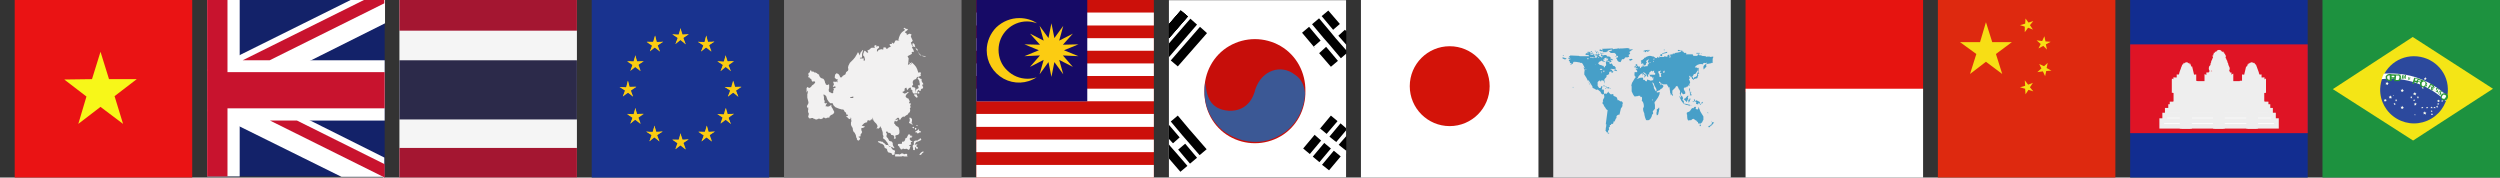 <?xml version="1.0" encoding="utf-8"?>
<!-- Generator: Adobe Illustrator 25.2.1, SVG Export Plug-In . SVG Version: 6.00 Build 0)  -->
<svg version="1.1" id="Layer_1" xmlns="http://www.w3.org/2000/svg" xmlns:xlink="http://www.w3.org/1999/xlink" x="0px" y="0px"
	 width="676px" height="48px" viewBox="0 0 676 48" style="enable-background:new 0 0 676 48;" xml:space="preserve">
<rect x="0" y="0" width="676" height="48" fill="#333333" stroke="none"/>
<style type="text/css">
	.st0{fill-rule:evenodd;clip-rule:evenodd;fill:#1D923F;}
	.st1{fill-rule:evenodd;clip-rule:evenodd;fill:#F4E516;}
	.st2{fill-rule:evenodd;clip-rule:evenodd;fill:#2C499D;}
	.st3{fill-rule:evenodd;clip-rule:evenodd;fill:#FAFCEE;}
	.st4{fill-rule:evenodd;clip-rule:evenodd;fill:#FFFFFF;}
	.st5{fill:#2B9638;}
	.st6{fill-rule:evenodd;clip-rule:evenodd;fill:#2B9638;}
	.st7{fill-rule:evenodd;clip-rule:evenodd;fill:#F8FBFC;}
	.st8{fill-rule:evenodd;clip-rule:evenodd;fill:#122D90;}
	.st9{fill-rule:evenodd;clip-rule:evenodd;fill:#DF1425;}
	.st10{fill-rule:evenodd;clip-rule:evenodd;fill:#FFFFFF;stroke:#EEEEEE;stroke-width:1.28;stroke-linejoin:bevel;}
	.st11{fill:#FFFFFF;stroke:#EEEEEE;stroke-width:1.28;stroke-linejoin:bevel;}
	.st12{fill-rule:evenodd;clip-rule:evenodd;fill:#FFFFFF;stroke:#EEEEEE;stroke-width:1.152;stroke-linejoin:bevel;}
	.st13{fill:#FFFFFF;stroke:#EEEEEE;stroke-width:1.28;}
	.st14{fill-rule:evenodd;clip-rule:evenodd;fill:#FFFFFF;stroke:#EEEEEE;stroke-width:1.28;}
	.st15{fill:none;stroke:#EEEEEE;stroke-width:1.024;}
	.st16{fill:none;stroke:#EEEEEE;stroke-width:1.28;}
	.st17{fill-rule:evenodd;clip-rule:evenodd;fill:#DE290F;}
	.st18{fill-rule:evenodd;clip-rule:evenodd;fill:#F7DE15;}
	.st19{fill-rule:evenodd;clip-rule:evenodd;fill:#E61410;}
	.st20{fill-rule:evenodd;clip-rule:evenodd;fill:#E7E5E6;}
	.st21{fill-rule:evenodd;clip-rule:evenodd;fill:#479FC8;}
	.st22{fill-rule:evenodd;clip-rule:evenodd;fill:#D31309;}
	.st23{fill-rule:evenodd;clip-rule:evenodd;fill:#C70E0A;}
	.st24{fill-rule:evenodd;clip-rule:evenodd;}
	.st25{fill-rule:evenodd;clip-rule:evenodd;fill:#3B5895;}
	.st26{fill:none;}
	.st27{fill-rule:evenodd;clip-rule:evenodd;fill:#CC100A;}
	.st28{fill-rule:evenodd;clip-rule:evenodd;fill:#160A66;}
	.st29{fill-rule:evenodd;clip-rule:evenodd;fill:#FCCC12;}
	.st30{fill-rule:evenodd;clip-rule:evenodd;fill:#7C7A7B;}
	.st31{fill-rule:evenodd;clip-rule:evenodd;fill:#F2F1F1;}
	.st32{fill-rule:evenodd;clip-rule:evenodd;fill:#19338F;}
	.st33{fill-rule:evenodd;clip-rule:evenodd;fill:#F5F5F5;}
	.st34{fill-rule:evenodd;clip-rule:evenodd;fill:#2C2A4A;}
	.st35{fill:#A41631;}
	.st36{fill-rule:evenodd;clip-rule:evenodd;fill:#132269;}
	.st37{fill:#FFFFFF;}
	.st38{fill:#C8132E;}
	.st39{fill-rule:evenodd;clip-rule:evenodd;fill:#EA1314;}
	.st40{fill-rule:evenodd;clip-rule:evenodd;fill:#F7F719;}
</style>
<g id="br_1_">
	<g id="Flag-_x2F_-Region-_x2F_-Brazil">
		<g id="Mask">
		</g>
		<g id="br">
			<polygon id="Path" class="st0" points="628,0 676,0 676,48 628,48 			"/>
			<polygon id="Path_1_" class="st1" points="652.5,38 674.1,24 652.4,10 630.8,24.1 			"/>
			<path id="Path_2_" class="st2" d="M661.9,24c0.1,3.3-1.6,6.4-4.5,8.1c-2.9,1.7-6.4,1.7-9.3,0c-2.9-1.7-4.6-4.8-4.5-8.1
				c0.2-4.9,4.2-8.8,9.1-8.8C657.7,15.2,661.8,19.1,661.9,24L661.9,24z"/>
			<path id="Shape" class="st3" d="M649.8,29.5l-0.3-0.2l-0.3,0.1l0.1-0.3l-0.2-0.2h0.3l0.2-0.3l0.1,0.3L650,29l-0.2,0.2 M655.9,31
				l-0.3-0.2l-0.3,0.1l0.1-0.3l-0.2-0.2h0.3l0.2-0.3l0.1,0.3l0.3,0.1l-0.2,0.2 M653.3,28.5l-0.2-0.1l-0.3,0.1l0.1-0.3l-0.2-0.2h0.3
				l0.1-0.3l0.1,0.3h0.3l-0.2,0.2 M659.5,27.6l-0.2-0.1l-0.2,0.1l0.1-0.3l-0.2-0.2h0.3l0.1-0.2l0.1,0.3h0.3l-0.2,0.2 M653.2,25.8
				l-0.3-0.2l-0.3,0.1l0.1-0.3l-0.2-0.2h0.3l0.2-0.3l0.1,0.3l0.3,0.1l-0.2,0.2 M645.7,23l-0.3-0.2l-0.3,0.1l0.1-0.3l-0.2-0.2h0.3
				l0.2-0.3l0.1,0.3l0.3,0.1l-0.2,0.2 M646.6,26.7l-0.3-0.2l-0.3,0.1l0.1-0.3l-0.2-0.2h0.3l0.2-0.3l0.1,0.3l0.3,0.1l-0.2,0.2
				 M656,21.6l-0.2-0.1l-0.3,0.1l0.1-0.3l-0.2-0.2h0.3l0.1-0.3l0.1,0.3h0.3l-0.2,0.2 M655.4,24l-0.2-0.1L655,24v-0.2l-0.2-0.2h0.2
				l0.1-0.2l0.1,0.2h0.2l-0.2,0.1 M645.2,27.4l-0.2-0.1l-0.2,0.1v-0.2l-0.1-0.1h0.2l0.1-0.2l0.1,0.2h0.2l-0.2,0.1 M659.5,28.3
				l-0.2-0.1l-0.2,0.1v-0.2L659,28h0.2l0.1-0.1l0.1,0.1h0.2l-0.1,0.1"/>
			<polyline id="Path_3_" class="st3" points="645.2,27.4 645,27.3 644.8,27.4 644.9,27.2 644.7,27 645,27 645,26.8 645.2,27 
				645.4,27 645.2,27.2 			"/>
			<path id="Shape_1_" class="st3" d="M645.2,27.4l-0.2-0.1l-0.2,0.1v-0.2l-0.2-0.2h0.2l0.1-0.2L645,27h0.2l-0.2,0.1 M648.2,27.4
				l-0.2-0.1l-0.2,0.1v-0.2l-0.2-0.2h0.2l0.1-0.2L648,27h0.2l-0.2,0.1 M647.8,28.4l-0.2-0.1l-0.2,0.1v-0.2l-0.2-0.2h0.2l0.1-0.2
				l0.1,0.2h0.2l-0.2,0.1 M654.1,26.6l-0.2-0.1l-0.2,0.1v-0.2l-0.2-0.2h0.2l0.1-0.2l0.1,0.2h0.2l-0.2,0.1 M652.3,26.6l-0.2-0.1
				l-0.2,0.1v-0.2l-0.2-0.2h0.2L652,26l0.1,0.2h0.2l-0.2,0.1 M647.3,26l-0.1-0.1l-0.1,0.1v-0.1l-0.1-0.1h0.1l0.1-0.1v0.1h0.1
				l-0.1,0.1 M659.3,29.1l-0.2-0.1l-0.2,0.1v-0.2l-0.2-0.2h0.2l0.1-0.2l0.1,0.2h0.2l-0.2,0.1 M657.7,29.3l-0.2-0.1l-0.2,0.1v-0.2
				l-0.1-0.1h0.2l0.1-0.2l0.1,0.2h0.2l-0.1,0.1 M658.5,29.3l-0.2-0.1l-0.2,0.1v-0.2L658,29h0.2l0.1-0.1l0.1,0.1h0.2l-0.1,0.1
				 M660.5,27.5l-0.1-0.1l-0.2,0.1v-0.2l-0.1-0.1h0.2l0.1-0.1l0.1,0.1h0.2l-0.1,0.1 M657.8,30.3l-0.2-0.1l-0.2,0.1v-0.2l-0.2-0.1
				h0.2l0.1-0.2l0.1,0.2h0.2l-0.2,0.1 M657.8,31.1l-0.2-0.1l-0.2,0.1v-0.2l-0.1-0.1h0.2l0.1-0.2l0.1,0.2h0.2l-0.1,0.1 M656.4,29.3
				l-0.1-0.1l-0.2,0.1v-0.2L656,29h0.2l0.1-0.1l0.1,0.1h0.2l-0.1,0.1 M655.1,29.3l-0.1-0.1l-0.2,0.1v-0.2l-0.1-0.1h0.2l0.1-0.1
				l0.1,0.1h0.2l-0.1,0.1 M652.9,27.3l-0.1-0.1l-0.2,0.1v-0.2l-0.1-0.1h0.2l0.1-0.1l0.1,0.1h0.2l-0.1,0.1 M653.1,31.2l-0.1-0.1
				l-0.1,0.1v-0.1l-0.1-0.1h0.1l0.1-0.1l0.1,0.1h0.1l-0.1,0.1 M649.8,24.9l-0.3-0.2l-0.3,0.1l0.1-0.3l-0.2-0.2h0.3l0.2-0.3l0.1,0.3
				l0.3,0.1l-0.2,0.2"/>
			<path id="Path_4_" class="st4" d="M661.3,27.3c0.2-0.5,0.3-0.9,0.4-1.4c-4.8-4.3-10.2-6.4-17.1-6c-0.2,0.5-0.5,1-0.6,1.5
				C650.4,20.7,656.7,22.9,661.3,27.3L661.3,27.3z"/>
			<path id="Shape_2_" class="st5" d="M659.2,24.9l0.2,0.1c0,0,0,0.1,0,0.2c0,0,0,0.1,0.1,0.1s0.1,0.1,0.2,0.1c0,0,0.1,0,0.1-0.1
				c0,0,0,0,0-0.1v-0.1l-0.1-0.1c-0.1-0.1-0.1-0.1-0.1-0.2s0-0.3,0.2-0.3c0,0,0.1,0,0.2,0c0.1,0,0.1,0,0.2,0.1
				c0.1,0.1,0.2,0.1,0.2,0.2s0,0.2,0,0.2l-0.2-0.1v-0.1c0,0,0-0.1-0.1-0.1H660c0,0,0,0-0.1,0c0,0,0,0,0,0.1c0,0,0,0.1,0.1,0.2
				l0.1,0.2c0,0.1,0,0.2,0,0.3l-0.1,0.1c-0.1,0-0.1,0-0.2,0c-0.1,0-0.1,0-0.2-0.1c-0.1,0-0.2-0.1-0.2-0.2
				C659.1,25.1,659.1,25,659.2,24.9L659.2,24.9z M658.3,24.4l0.2,0.1v0.1c0,0,0,0.1,0.1,0.1s0.1,0,0.2,0c0,0,0.1,0,0.1-0.1
				c0,0,0,0,0-0.1c0,0,0,0,0-0.1l-0.1-0.1c-0.1-0.1-0.1-0.1-0.1-0.2s0-0.2,0-0.2l0.1-0.1c0,0,0.1,0,0.2,0c0.1,0,0.1,0,0.2,0.1
				c0.1,0.1,0.2,0.1,0.2,0.2s0,0.2,0,0.2l-0.2-0.1v-0.1c0,0,0-0.1-0.1-0.1H659c0,0,0,0-0.1,0c0,0,0,0,0,0.1c0,0,0,0.1,0.1,0.2
				s0.1,0.1,0.2,0.2c0.1,0.1,0.1,0.2,0,0.3c-0.1,0.1-0.2,0.1-0.3,0.1s-0.1,0-0.2-0.1c-0.1,0-0.2-0.1-0.2-0.2
				C658.3,24.5,658.3,24.4,658.3,24.4z M657.3,24.1l0.5-0.8l0.6,0.4l-0.1,0.1l-0.5-0.3l-0.1,0.2l0.4,0.3l-0.1,0.1l-0.4-0.3l-0.1,0.2
				l0.5,0.3l-0.1,0.1L657.3,24.1L657.3,24.1z M655.8,22.9l0.1-0.1l0.4,0.2l-0.2,0.4c-0.2,0-0.3,0-0.5-0.1c-0.1,0-0.2-0.1-0.2-0.2
				s-0.1-0.2-0.1-0.2c0-0.1,0-0.2,0.1-0.3c0-0.1,0.1-0.2,0.2-0.2c0.1-0.1,0.2-0.1,0.3-0.1s0.2,0,0.2,0.1c0.1,0,0.2,0.1,0.2,0.2
				s0,0.2,0,0.3l-0.2-0.1v-0.1l-0.1-0.1c-0.1,0-0.2,0-0.2,0c-0.1,0-0.1,0.1-0.2,0.2c0,0.1-0.1,0.2,0,0.3c0,0.1,0.1,0.1,0.2,0.2h0.1
				h0.1l0-0.3L655.8,22.9L655.8,22.9z M649.4,21.3l0.2-1h0.3L650,21l0.3-0.7h0.3l-0.1,1h-0.2l0.1-0.8l-0.3,0.8h-0.2l-0.1-0.8
				l-0.1,0.8H649.4L649.4,21.3z M648.4,21.1l0.1-1l0.7,0.1v0.2h-0.5v0.2h0.5v0.2h-0.5v0.3h0.5v0.2L648.4,21.1L648.4,21.1z"/>
			<g id="Group" transform="translate(8.484, 9.984)">
				<path id="Path_5_" class="st6" d="M636.6,10.9c0-0.2,0-0.3,0.1-0.4l0.2-0.2l0.3-0.2c0.1,0,0.3-0.1,0.4-0.1
					c0.3,0,0.5,0.1,0.7,0.3s0.2,0.4,0.2,0.7s-0.1,0.5-0.3,0.7s-0.4,0.3-0.7,0.2c-0.3,0-0.5-0.1-0.7-0.3
					C636.7,11.5,636.6,11.2,636.6,10.9L636.6,10.9z"/>
				<path id="Path_6_" class="st7" d="M637,10.9c0,0.2,0,0.4,0.2,0.5c0.1,0.1,0.2,0.2,0.4,0.2s0.3-0.1,0.4-0.1
					c0.1-0.1,0.2-0.3,0.2-0.4c0-0.2,0-0.4-0.2-0.5c-0.1-0.1-0.2-0.2-0.4-0.2s-0.3,0.1-0.4,0.1C637,10.6,637,10.8,637,10.9L637,10.9z
					"/>
			</g>
			<g id="Group_1_" transform="translate(9.094, 9.984)">
				<path id="Path_7_" class="st6" d="M637.1,11.9v-1.8h0.9c0.2,0,0.4,0,0.5,0.1c0.1,0,0.2,0.1,0.2,0.2c0,0.1,0.1,0.2,0.1,0.3
					s-0.1,0.2-0.1,0.3c-0.1,0.1-0.2,0.1-0.4,0.2c0.1,0,0.2,0.1,0.2,0.1l0.2,0.3l0.3,0.3h-0.5l-0.3-0.4c-0.1-0.1-0.2-0.2-0.2-0.3
					l-0.1-0.1c-0.1,0-0.1,0-0.2,0h-0.1v0.8L637.1,11.9L637.1,11.9z"/>
				<path id="Path_8_" class="st4" d="M637.6,10.9h0.3c0.1,0,0.3,0,0.4,0l0.1-0.1l0.1-0.1c0-0.1,0-0.1-0.1-0.1c0,0-0.1-0.1-0.2-0.1
					h-0.6V10.9L637.6,10.9z"/>
			</g>
			<g id="Group_2_" transform="translate(9.609, 10.031)">
				<path id="Path_9_" class="st6" d="M637.9,10.1h0.8c0.1,0,0.3,0,0.4,0.1c0.1,0,0.2,0.1,0.3,0.2c0.1,0.1,0.2,0.2,0.2,0.3
					s0,0.3,0,0.4c0,0.3-0.1,0.5-0.3,0.7c-0.1,0.1-0.2,0.1-0.3,0.1h-0.4h-0.8L637.9,10.1z"/>
				<path id="Path_10_" class="st4" d="M638.3,10.4l-0.1,1.2h0.3h0.3l0.2-0.1c0.1,0,0.1-0.1,0.1-0.2l0.1-0.3v-0.3
					c0-0.1-0.1-0.1-0.1-0.2c0-0.1-0.1-0.1-0.2-0.1c-0.1,0-0.2,0-0.3,0L638.3,10.4L638.3,10.4L638.3,10.4z"/>
			</g>
			<g id="Group_3_" transform="translate(12.094, 10.406)">
				<path id="Path_11_" class="st6" d="M640.2,12.3l0.5-1.7l0.6,0.1c0.2,0.1,0.4,0.1,0.5,0.1c0.1,0.1,0.2,0.1,0.2,0.2
					c0,0.1,0,0.2,0,0.4s-0.2,0.3-0.3,0.4c-0.1,0-0.1,0.1-0.2,0.1c-0.1,0-0.3,0-0.4-0.1l-0.3-0.1l-0.2,0.6H640.2L640.2,12.3z"/>
				<path id="Path_12_" class="st4" d="M641,10.9l-0.1,0.5h0.2c0.2,0,0.3,0.1,0.3,0c0.1,0,0.2-0.1,0.2-0.2V11c0-0.1-0.1-0.1-0.2-0.1
					l-0.3-0.1L641,10.9L641,10.9z"/>
			</g>
			<g id="Group_4_" transform="translate(12.562, 10.594)">
				<path id="Path_13_" class="st6" d="M640.7,12.1l0.6-1.4l0.7,0.2c0.1,0,0.3,0.1,0.4,0.1c0.1,0.1,0.1,0.1,0.2,0.2s0,0.2,0,0.2
					c0,0.1-0.1,0.2-0.2,0.2c-0.1,0.1-0.3,0.1-0.4,0l0.1,0.2l0.1,0.3l0.1,0.3l-0.4-0.1l-0.1-0.4c0-0.1-0.1-0.2-0.1-0.3
					c0,0,0-0.1-0.1-0.1c0,0-0.1-0.1-0.2-0.1h-0.1L641,12L640.7,12.1L640.7,12.1z"/>
				<path id="Path_14_" class="st4" d="M641.3,11.3l0.3,0.1l0.3,0.1h0.1l0.1-0.1v-0.1l-0.1-0.1l-0.3-0.1l-0.3-0.1L641.3,11.3
					L641.3,11.3z"/>
			</g>
			<g id="Group_5_" transform="translate(13.125, 10.828)">
				<path id="Path_15_" class="st6" d="M641.3,11.6c0-0.1,0.1-0.3,0.2-0.4c0-0.1,0.1-0.1,0.2-0.2c0.1-0.1,0.2-0.1,0.3-0.1
					s0.3,0,0.4,0.1c0.2,0.1,0.4,0.2,0.5,0.4s0.1,0.4,0,0.7c-0.1,0.2-0.2,0.4-0.4,0.6c-0.2,0.1-0.5,0.1-0.7,0s-0.4-0.2-0.5-0.4
					C641.2,12.1,641.2,11.9,641.3,11.6L641.3,11.6z"/>
				<path id="Path_16_" class="st4" d="M641.7,11.7c0,0.2,0,0.3,0,0.5c0.1,0.1,0.2,0.2,0.3,0.3c0.1,0,0.3,0,0.4-0.1
					c0.1-0.1,0.2-0.2,0.3-0.4c0-0.2,0-0.4,0-0.5c-0.1-0.1-0.2-0.2-0.3-0.3c-0.1,0-0.3,0-0.4,0.1C641.8,11.4,641.7,11.5,641.7,11.7
					L641.7,11.7z"/>
			</g>
			<g id="Group_6_" transform="translate(14.109, 11.297)">
				<path id="Path_17_" class="st6" d="M642.3,12.6l0.8-1.3l0.6,0.3c0.2,0.1,0.3,0.1,0.3,0.2c0.1,0.1,0.1,0.1,0.1,0.2s0,0.2-0.1,0.2
					c0,0.1-0.1,0.2-0.2,0.2c-0.1,0-0.2,0-0.3,0c0,0.1,0.1,0.1,0.1,0.2v0.3v0.3l-0.3-0.2v-0.4v-0.3c0,0,0-0.1-0.1-0.1l-0.1-0.1H643
					l-0.3,0.5L642.3,12.6L642.3,12.6z"/>
				<path id="Path_18_" class="st4" d="M643,12l0.2,0.1l0.3,0.1h0.1c0.1,0,0.1-0.1,0.1-0.2c0,0,0-0.1-0.1-0.1s-0.1-0.1-0.2-0.1
					l-0.2-0.1L643,12L643,12z"/>
			</g>
			<g id="Group_7_" transform="translate(15.938, 12.516)">
				<path id="Path_19_" class="st6" d="M644.2,13.1c0.1-0.2,0.2-0.3,0.4-0.3c0.1-0.1,0.2-0.1,0.3-0.1s0.2,0,0.3,0s0.3,0.1,0.4,0.2
					c0.2,0.1,0.4,0.3,0.4,0.6c0,0.2,0,0.5-0.2,0.7c-0.1,0.2-0.4,0.4-0.6,0.4c-0.3,0-0.5,0-0.7-0.1s-0.4-0.3-0.4-0.6
					C643.9,13.5,644,13.3,644.2,13.1L644.2,13.1z"/>
				<path id="Path_20_" class="st4" d="M644.5,13.3c-0.1,0.2-0.2,0.3-0.2,0.5c0,0.1,0.1,0.3,0.2,0.3c0.1,0.1,0.3,0.1,0.4,0.1
					c0.2,0,0.3-0.1,0.4-0.3c0.1-0.2,0.2-0.3,0.2-0.4c0-0.1-0.1-0.2-0.2-0.3c-0.1-0.1-0.3-0.1-0.4-0.1
					C644.8,13,644.7,13.1,644.5,13.3L644.5,13.3z"/>
			</g>
			<polygon id="Path_21_" class="st6" points="651.1,21.5 651.3,20.8 651.8,20.9 651.8,21 651.4,20.9 651.4,21.1 651.7,21.1 
				651.7,21.3 651.3,21.2 651.3,21.4 651.7,21.5 651.7,21.6 			"/>
		</g>
	</g>
</g>
<g id="kh_1_">
	<g id="Flag-_x2F_-Region-_x2F_-Cambodia_1_">
		<g id="Mask_9_">
		</g>
		<g id="kh_2_">
			<polygon id="Path_129_" class="st8" points="576,0 624,0 624,48 576,48 			"/>
			<polygon id="Path_128_" class="st9" points="576,12 624,12 624,36 576,36 			"/>
			<g id="Group_13_" transform="translate(4.241, 7.025)">
				<g transform="translate(1.68, 4.26)">
					<polygon id="Path_127_" class="st10" points="587.3,11.3 601,11.3 601,16.6 587.3,16.6 					"/>
					<path id="Shape_55_" class="st11" d="M600.3,14.2h0.4v2h-0.4V14.2z M587.3,13.3H601v0.6h-13.7V13.3z M587.3,12.4H601V13h-13.7
						V12.4z"/>
					<polygon id="Path_126_" class="st12" points="587.3,11.6 601,11.6 601,12.1 587.3,12.1 					"/>
					<path id="Shape_54_" class="st11" d="M591,14.2h0.4v2H591V14.2z M596.8,14.2h0.4v2h-0.4V14.2z M587.5,14.2h0.4v2h-0.4V14.2z
						 M588.3,14.2h0.4v2h-0.4V14.2z M589.2,14.2h0.4v2h-0.4V14.2z M590.1,14.2h0.4v2h-0.4V14.2z M597.7,14.2h0.4v2h-0.4V14.2z
						 M598.5,14.2h0.4v2h-0.4V14.2z M599.5,14.2h0.4v2h-0.4V14.2z"/>
					<path id="Path_125_" class="st10" d="M582,16.9c0.3-0.1,0.4-0.4,0.5-0.6h23.2c0.1,0.3,0.3,0.5,0.5,0.6H582z"/>
				</g>
				<path id="Shape_53_" class="st13" d="M595.5,7.6c0,0,0-0.5,0.3-0.5s0.3,0.5,0.3,0.5H595.5z M594,14.1v-0.7
					c0-0.3-0.3-0.4-0.3-0.6c0,0,0-0.4,0-0.5c0.1,0.5,0.4,0.4,0.4,0.2s-0.1-0.3-0.4-0.8c-0.1-0.1,0-0.6,0.1-0.7
					c0,0.4,0.1,0.5,0.3,0.5c0.1,0,0.2-0.1,0.2-0.2c0-0.2-0.2-0.4-0.2-0.6s0-0.5,0.1-0.6c0.1,0.4,0,0.5,0.2,0.5
					c0.3-0.1,0-0.6-0.1-0.7c-0.1-0.1,0.1-0.4,0.1-0.4c0.1,0.3,0.1,0.4,0.2,0.3c0.1,0,0.1-0.2,0-0.4c-0.1-0.1-0.1-0.3,0-0.4
					c0.1,0.2,0.3,0.2,0.3,0.1l-0.1-0.5h2.1l-0.1,0.5c0,0.1,0.2,0.2,0.3-0.1c0.1,0.1,0.1,0.3,0,0.4c-0.2,0.2-0.2,0.4,0,0.4
					c0.1,0,0.1,0,0.2-0.3c0,0,0.2,0.2,0.1,0.4c-0.1,0.1-0.4,0.6-0.1,0.7c0.2,0,0.1-0.1,0.2-0.5c0.2,0.2,0.2,0.4,0.1,0.6
					c-0.1,0.2-0.2,0.3-0.2,0.6c0,0.2,0.1,0.2,0.2,0.2c0.2,0,0.2-0.2,0.3-0.5c0.1,0.2,0.2,0.6,0.1,0.7c-0.3,0.4-0.4,0.6-0.4,0.7
					c0,0.2,0.2,0.3,0.4-0.2c0.1,0.2,0.1,0.5,0.1,0.5c0,0.2-0.3,0.3-0.3,0.6V14L594,14.1L594,14.1z M594.9,8.6V8.2h1.9v0.4H594.9z
					 M595,8.2V7.9h1.6v0.3H595z M595.3,7.9V7.6h1.1v0.3H595.3z M599.2,21.1c-0.2-0.1-0.6-0.4-0.6-0.6v-2.9l0.3-0.4h-6.3l0.3,0.4v2.9
					c0,0.3-0.2,0.5-0.5,0.6H599.2z"/>
				<path id="Shape_52_" class="st11" d="M593.7,18.5h0.4v2h-0.4V18.5z M597.4,18.5h0.4v2h-0.4V18.5z"/>
				<path id="Path_124_" class="st14" d="M592.5,13.9v3.3h6.5v-3.3c-0.2,0.1-0.3,0.2-0.3,0.3v1.4h-5.8v-1.4
					C592.8,14.2,592.8,14,592.5,13.9L592.5,13.9z"/>
				<path id="Path_123_" class="st14" d="M598.1,21.1c-0.2-0.1-0.7-0.4-0.7-0.6v-3.3c0-0.2,0.3-0.3,0.4-0.4h-4.3
					c0.2,0.1,0.4,0.2,0.5,0.4v3.3c0,0.3-0.4,0.5-0.6,0.6H598.1z"/>
				<path id="Shape_51_" class="st13" d="M598.7,16.9v-2.4h-0.6v-0.2h-4.7v0.2h-0.6v2.3h5.9V16.9z M597.2,21.1
					c-0.2-0.1-0.5-0.4-0.5-0.6v-2.8l0.2-0.3h-2.1l0.2,0.2v2.8c0,0.3-0.3,0.5-0.5,0.6L597.2,21.1L597.2,21.1z"/>
				<polygon id="Path_122_" class="st14" points="595.2,17.5 596.3,17.5 596.3,21.1 595.2,21.1 				"/>
				<path id="Path_121_" class="st10" d="M596.9,16.7c0-0.2,0.7-0.3,1.1-0.5h-4.3c0.4,0.2,1,0.2,1,0.5l0.1,0.5l1.8,0.1L596.9,16.7z"
					/>
				<path id="Shape_50_" class="st13" d="M597.7,14.1c0-0.6,0-0.8,0.2-0.8v1.9c-0.4,0.2-0.8,0.7-0.8,0.7h-2.8c0,0-0.3-0.6-0.8-0.7
					v-1.9c0.2,0,0.2,0.2,0.2,0.8H597.7z M597.9,13.9c0-0.7,0.6-0.7,0.6-0.7v0.6c-0.2,0-0.3,0.2-0.3,0.5s0.2,0.3,0.2,0.3v1.7H598
					L597.9,13.9L597.9,13.9z"/>
				<path id="Path_120_" class="st14" d="M593.6,13.9c0-0.7-0.6-0.7-0.6-0.7v0.6c0.2,0,0.3,0.2,0.3,0.5s-0.2,0.3-0.2,0.3v1.7h0.4
					L593.6,13.9L593.6,13.9z"/>
				<g id="Shape_49_" transform="translate(6.24, 1.08)">
					<path class="st15" d="M588.5,8.2h2.1 M588.3,8.9h2.5 M588,9.6h3 M587.8,10.6h3.5 M587.7,11.7h3.7"/>
					<path class="st16" d="M586.6,15.2h5.8H586.6z M588.5,15.2h2.2v2h-2.2V15.2z"/>
				</g>
				<path id="Shape_48_" class="st13" d="M594.4,14.5c0.4,0.4,0.3,1.2,0.3,1.6h2.1c0-0.4,0-1.2,0.3-1.6H594.4z M595.6,9.6l-0.3-0.2
					V9c0.1,0,0.2,0.1,0.3,0.2c0-0.3,0.1-0.3,0.2-0.4c0.1,0.1,0.2,0.1,0.2,0.4c0-0.2,0.1-0.2,0.3-0.2v0.4L596,9.6H595.6z"/>
				<path id="Path_119_" class="st14" d="M595.6,10.3l-0.5-0.3V9.5c0.2,0,0.4,0.1,0.4,0.3c0-0.3,0.2-0.4,0.3-0.6
					c0.2,0.1,0.3,0.3,0.3,0.6c0-0.2,0.2-0.2,0.4-0.3v0.4l-0.5,0.3L595.6,10.3L595.6,10.3z"/>
				<path id="Shape_47_" class="st13" d="M595.5,11.3l-0.5-0.5v-0.6c0.2,0.1,0.4,0.1,0.4,0.4c0.1-0.4,0.2-0.6,0.4-0.8
					c0.2,0.2,0.3,0.4,0.4,0.8c0-0.3,0.2-0.3,0.4-0.4v0.6l-0.5,0.5H595.5z M596.5,12l-0.5,0.7h-0.6L595,12H596.5z M594.7,13.1
					c0.2,0.1,0.3,0.4,0.4,0.9h1.4c0-0.5,0.1-0.8,0.4-0.9H594.7z"/>
				<path id="Path_118_" class="st10" d="M596.8,11.9v-0.7c-0.2,0-0.4,0.2-0.5,0.4c0-0.2-0.3-0.8-0.6-1c-0.3,0.3-0.6,0.8-0.6,1
					c-0.1-0.2-0.2-0.3-0.5-0.4V12L596.8,11.9z"/>
				<path id="Path_117_" class="st10" d="M597,13.1v-0.7c-0.3,0.1-0.4,0.2-0.5,0.4c0-0.2-0.3-0.8-0.7-1c-0.4,0.3-0.7,0.8-0.7,1
					c-0.1-0.2-0.2-0.3-0.5-0.4v0.7H597z"/>
				<path id="Path_116_" class="st10" d="M597.2,14.5v-0.8c-0.3,0.1-0.5,0.2-0.6,0.5c0-0.4-0.5-1.1-0.8-1.3
					c-0.4,0.2-0.8,0.9-0.8,1.3c-0.2-0.2-0.4-0.4-0.6-0.5v0.8H597.2z"/>
				<path id="Path_115_" class="st10" d="M597.1,16.3v-0.8c-0.3,0.1-0.4,0.4-0.5,0.6c0-0.8-0.5-1.7-0.8-1.9
					c-0.4,0.2-0.9,1.1-0.8,1.9c-0.1-0.2-0.2-0.4-0.5-0.6v0.8L597.1,16.3z"/>
				<path id="Path_114_" class="st14" d="M596.9,17.5v-0.8c-0.3,0.1-0.3,0.2-0.4,0.4c0-0.5-0.3-1.1-0.7-1.3
					c-0.4,0.2-0.7,0.8-0.7,1.3c-0.1-0.2-0.1-0.3-0.4-0.4v0.8H596.9z"/>
				<g id="a_4_" transform="translate(1.68, 1.74)">
					<path id="Path_113_" class="st14" d="M582.5,18.8v-2.5c-0.1-0.3-0.4-0.6-0.5-0.6v-2.2l0.4,0.2L583,16v2.8H582.5z"/>
					<path id="Path_112_" class="st14" d="M582.5,18.8v-2.5c-0.1-0.3-0.4-0.6-0.5-0.6v-2.3c0.3,0,0.4,0.4,0.4,0.4L583,16v2.8H582.5z
						"/>
					<path id="Path_111_" class="st14" d="M582.2,19.4c0.2-0.1,0.5-0.4,0.5-0.6v-3.1l-0.1-0.2h5.2l-0.2,0.2v3.1
						c0,0.3,0.2,0.5,0.4,0.6H582.2z"/>
					<path id="Path_110_" class="st14" d="M587,19.4c-0.2-0.1-0.5-0.4-0.5-0.6v-2.9l0.4-0.4h-3.5l0.4,0.4v2.9c0,0.3-0.3,0.5-0.5,0.6
						H587z"/>
					<path id="Path_109_" class="st14" d="M586.5,19.4c-0.2-0.1-0.5-0.4-0.5-0.6v-2.6l0.3-0.4H584l0.3,0.4v2.6
						c0,0.3-0.3,0.5-0.5,0.6H586.5z"/>
					<polygon id="Path_108_" class="st14" points="584.6,15.8 585.7,15.8 585.7,19.4 584.6,19.4 					"/>
					<path id="Shape_46_" class="st11" d="M583.1,16.8h0.4v2h-0.4V16.8z M586.8,16.8h0.4v2h-0.4V16.8z M582.7,13.4h0.5v2h-0.5V13.4z
						 M582.7,13h0.5v0.4h-0.5V13z M587,13.9h0.7v1.6H587V13.9z"/>
					<path id="Shape_45_" class="st13" d="M583.3,15.4V12c0.1,0,0.2,0.5,0.5,0.5c0.2,0,0.2-0.2,0.1-0.4c-0.1-0.2-0.2-0.4,0-0.8
						c0.1,0.3,0.4,0.4,0.3,0.2c-0.1-0.3-0.3-0.4-0.1-0.9c0.1,0.4,0.3,0.4,0.3,0.2c-0.1-0.3-0.2-0.4,0-0.8c0.1,0.4,0.2,0.4,0.2,0.1
						c0-0.4,0-0.8,0.5-1c0,0,0-0.4,0.2-0.4s0.2,0.4,0.2,0.4c0.5,0.2,0.5,0.6,0.5,1c0,0.3,0.1,0.3,0.2-0.1c0.2,0.4,0,0.5,0,0.8
						c-0.1,0.2,0.2,0.3,0.3-0.2c0.2,0.5-0.1,0.6-0.1,0.9c0,0.2,0.2,0.1,0.3-0.2c0.1,0.4,0,0.6,0,0.8c-0.1,0.2-0.1,0.4,0.1,0.4
						c0.3,0,0.4-0.5,0.5-0.5v3.5L583.3,15.4L583.3,15.4z M582.4,12.8v2.7h0.3v-2.6C582.6,12.8,582.5,12.8,582.4,12.8z"/>
					<path id="Shape_44_" class="st13" d="M582.5,14.6c0.4,0.2,0.7,0.5,0.8,1.1h-0.8V14.6z M587.6,13.7v2h0.2v-2
						C587.8,13.7,587.7,13.7,587.6,13.7z"/>
					<path id="Shape_43_" class="st13" d="M587.9,14.5c-0.4,0.2-0.7,0.4-0.8,0.9h0.8V14.5z M585.4,10.5l0.2-0.2v-0.2
						c-0.1,0-0.1,0-0.2,0.1c0-0.2-0.2-0.3-0.3-0.4c-0.2,0.1-0.3,0.2-0.3,0.4c-0.1-0.1-0.1-0.1-0.2-0.1v0.2l0.2,0.2H585.4z"/>
					<path id="Path_107_" class="st14" d="M585.5,11.1l0.1-0.2v-0.3c-0.1,0-0.1,0-0.2,0.1c0-0.2-0.2-0.3-0.3-0.4
						c-0.2,0.1-0.3,0.2-0.3,0.4c-0.1-0.1-0.1-0.1-0.2-0.1v0.3l0.1,0.2C584.8,11.1,585.5,11.1,585.5,11.1z"/>
					<path id="Path_106_" class="st14" d="M585.5,11.9l0.3-0.4v-0.4c-0.1,0-0.2,0.1-0.3,0.2c-0.1-0.3-0.2-0.3-0.5-0.5
						c-0.2,0.1-0.4,0.2-0.5,0.4c-0.1-0.1-0.2-0.2-0.3-0.2v0.4l0.3,0.4L585.5,11.9L585.5,11.9z"/>
					<path id="Path_105_" class="st14" d="M585.6,12.6c0,0,0.4-0.3,0.4-0.5v-0.4c-0.1,0-0.3,0.1-0.4,0.2c-0.1-0.4-0.2-0.4-0.5-0.6
						c-0.3,0.2-0.4,0.3-0.5,0.6c-0.1-0.2-0.2-0.2-0.4-0.2v0.4c0.1,0.2,0.2,0.4,0.4,0.5H585.6z"/>
					<path id="Path_104_" class="st14" d="M585.8,14.1c0,0,0.5-0.6,0.5-0.8v-0.6c-0.2,0-0.4,0.2-0.5,0.4c-0.1-0.5-0.3-0.9-0.7-1.2
						c-0.4,0.3-0.5,0.6-0.7,1.2c-0.1-0.3-0.3-0.4-0.5-0.4v0.6c0,0.2,0.5,0.8,0.5,0.8H585.8z"/>
					<path id="Path_103_" class="st14" d="M585.8,14.9c0,0,0.4-0.4,0.5-0.6v-0.6c-0.2,0-0.4,0.2-0.5,0.4c-0.1-0.4-0.3-0.8-0.7-1.1
						c-0.4,0.3-0.5,0.6-0.7,1.1c-0.1-0.3-0.3-0.4-0.5-0.4v0.6c0.1,0.2,0.5,0.6,0.5,0.6H585.8z"/>
					<path id="Path_102_" class="st14" d="M586,15.4c-0.1-0.6-0.2-1-0.8-1.4c-0.6,0.4-0.7,0.8-0.9,1.4H586z"/>
					<path id="Path_101_" class="st14" d="M586.3,15.8V15c-0.3,0.1-0.5,0.3-0.6,0.5c-0.1-0.5-0.3-0.6-0.5-0.9
						c-0.3,0.3-0.4,0.5-0.5,0.9c-0.1-0.2-0.3-0.4-0.6-0.5v0.8H586.3z"/>
				</g>
				
					<g id="a-link_2_" transform="translate(11.842, 4.74) scale(-1, 1) translate(-11.842, -4.74) translate(9.842, 1.74)">
					<g id="a_3_">
						<path id="Path_100_" class="st14" d="M-593.5,18.8v-2.5c-0.1-0.3-0.4-0.6-0.5-0.6v-2.2l0.4,0.2l0.5,2.3v2.8H-593.5z"/>
						<path id="Path_99_" class="st14" d="M-593.5,18.8v-2.5c-0.1-0.3-0.4-0.6-0.5-0.6v-2.3c0.3,0,0.4,0.4,0.4,0.4l0.5,2.3v2.8
							L-593.5,18.8z"/>
						<path id="Path_98_" class="st14" d="M-593.8,19.4c0.2-0.1,0.5-0.4,0.5-0.6v-3.1l-0.1-0.2h5.2l-0.2,0.2v3.1
							c0,0.3,0.2,0.5,0.4,0.6H-593.8z"/>
						<path id="Path_97_" class="st14" d="M-589.1,19.4c-0.2-0.1-0.5-0.4-0.5-0.6v-2.9l0.4-0.4h-3.5l0.4,0.4v2.9
							c0,0.3-0.3,0.5-0.5,0.6H-589.1z"/>
						<path id="Path_89_" class="st14" d="M-589.6,19.4c-0.2-0.1-0.5-0.4-0.5-0.6v-2.6l0.3-0.4h-2.3l0.3,0.4v2.6
							c0,0.3-0.3,0.5-0.5,0.6H-589.6z"/>
						<polygon id="Path_86_" class="st14" points="-591.5,15.8 -590.4,15.8 -590.4,19.4 -591.5,19.4 						"/>
						<path id="Shape_42_" class="st11" d="M-593,16.8h0.4v2h-0.4V16.8z M-589.3,16.8h0.4v2h-0.4V16.8z M-593.3,13.4h0.5v2h-0.5
							V13.4z M-593.3,13h0.5v0.4h-0.5V13z M-589,13.9h0.7v1.6h-0.7V13.9z"/>
						<path id="Shape_41_" class="st13" d="M-592.8,15.4V12c0.1,0,0.2,0.5,0.5,0.5c0.2,0,0.2-0.2,0.1-0.4c-0.1-0.2-0.2-0.4,0-0.8
							c0.1,0.3,0.4,0.4,0.3,0.2c-0.1-0.3-0.3-0.4-0.1-0.9c0.1,0.4,0.3,0.4,0.3,0.2c-0.1-0.3-0.2-0.4,0-0.8c0.1,0.4,0.2,0.4,0.2,0.1
							c0-0.4,0-0.8,0.5-1c0,0,0-0.4,0.2-0.4s0.2,0.4,0.2,0.4c0.5,0.2,0.5,0.6,0.5,1c0,0.3,0.1,0.3,0.2-0.1c0.2,0.4,0,0.5,0,0.8
							c-0.1,0.2,0.2,0.3,0.3-0.2c0.2,0.5-0.1,0.6-0.1,0.9c0,0.2,0.2,0.1,0.3-0.2c0.1,0.4,0,0.6,0,0.8c-0.1,0.2-0.1,0.4,0.1,0.4
							c0.3,0,0.4-0.5,0.5-0.5v3.5L-592.8,15.4L-592.8,15.4z M-593.6,12.8v2.7h0.3v-2.6C-593.4,12.8-593.5,12.8-593.6,12.8z"/>
						<path id="Shape_40_" class="st13" d="M-593.6,14.6c0.4,0.2,0.7,0.5,0.8,1.1h-0.8V14.6z M-588.4,13.7v2h0.2v-2
							C-588.3,13.7-588.4,13.7-588.4,13.7z"/>
						<path id="Shape_11_" class="st13" d="M-588.2,14.5c-0.4,0.2-0.7,0.4-0.8,0.9h0.8V14.5z M-590.7,10.5l0.2-0.2v-0.2
							c-0.1,0-0.1,0-0.2,0.1c0-0.2-0.2-0.3-0.3-0.4c-0.2,0.1-0.3,0.2-0.3,0.4c-0.1-0.1-0.1-0.1-0.2-0.1v0.2l0.2,0.2H-590.7z"/>
						<path id="Path_85_" class="st14" d="M-590.5,11.1l0.1-0.2v-0.3c-0.1,0-0.1,0-0.2,0.1c0-0.2-0.2-0.3-0.3-0.4
							c-0.2,0.1-0.3,0.2-0.3,0.4c-0.1-0.1-0.1-0.1-0.2-0.1v0.3l0.1,0.2C-591.3,11.1-590.5,11.1-590.5,11.1z"/>
						<path id="Path_48_" class="st14" d="M-590.5,11.9l0.3-0.4v-0.4c-0.1,0-0.2,0.1-0.3,0.2c-0.1-0.3-0.2-0.3-0.5-0.5
							c-0.2,0.1-0.4,0.2-0.5,0.4c-0.1-0.1-0.2-0.2-0.3-0.2v0.4l0.3,0.4L-590.5,11.9L-590.5,11.9z"/>
						<path id="Path_47_" class="st14" d="M-590.4,12.6c0,0,0.4-0.3,0.4-0.5v-0.4c-0.1,0-0.3,0.1-0.4,0.2c-0.1-0.4-0.2-0.4-0.5-0.6
							c-0.3,0.2-0.4,0.3-0.5,0.6c-0.1-0.2-0.2-0.2-0.4-0.2v0.4c0.1,0.2,0.2,0.4,0.4,0.5H-590.4z"/>
						<path id="Path_41_" class="st14" d="M-590.3,14.1c0,0,0.5-0.6,0.5-0.8v-0.6c-0.2,0-0.4,0.2-0.5,0.4c-0.1-0.5-0.3-0.9-0.7-1.2
							c-0.4,0.3-0.5,0.6-0.7,1.2c-0.1-0.3-0.3-0.4-0.5-0.4v0.6c0,0.2,0.5,0.8,0.5,0.8H-590.3z"/>
						<path id="Path_40_" class="st14" d="M-590.3,14.9c0,0,0.4-0.4,0.5-0.6v-0.6c-0.2,0-0.4,0.2-0.5,0.4c-0.1-0.4-0.3-0.8-0.7-1.1
							c-0.4,0.3-0.5,0.6-0.7,1.1c-0.1-0.3-0.3-0.4-0.5-0.4v0.6c0.1,0.2,0.5,0.6,0.5,0.6H-590.3z"/>
						<path id="Path_39_" class="st14" d="M-590.1,15.4c-0.1-0.6-0.2-1-0.8-1.4c-0.6,0.4-0.7,0.8-0.9,1.4H-590.1z"/>
						<path id="Path_38_" class="st14" d="M-589.8,15.8V15c-0.3,0.1-0.5,0.3-0.6,0.5c-0.1-0.5-0.3-0.6-0.5-0.9
							c-0.3,0.3-0.4,0.5-0.5,0.9c-0.1-0.2-0.3-0.4-0.6-0.5v0.8H-589.8z"/>
					</g>
				</g>
				<path id="Shape_10_" class="st13" d="M581.1,24.1h29.4v1.5h-29.4V24.1z M580.3,25.6h31v1.5h-31V25.6z M582.6,21.8H609v1h-26.3
					v-1H582.6z"/>
				<path id="Shape_9_" class="st13" d="M581.8,22.8h27.9v1.3h-27.9V22.8z M583.1,21.1h25.4v0.7h-25.4V21.1z"/>
				<polygon id="Path_37_" class="st14" points="585.8,21.1 587.8,21.1 587.8,27.1 585.8,27.1 				"/>
				<path id="Shape_5_" class="st13" d="M586.3,21.1h1.1v6h-1.1V21.1z M594.8,21.1h1.9v6h-1.9V21.1z"/>
				<path id="Shape_4_" class="st13" d="M595.2,21.1h1.1v6h-1.1V21.1z M603.8,21.1h1.9v6h-1.9V21.1z"/>
				<polygon id="Path_32_" class="st14" points="604.2,21.1 605.3,21.1 605.3,27.1 604.2,27.1 				"/>
				<path id="Shape_3_" class="st16" d="M584.2,20.5h23.2 M586.3,26.4h1.1 M586.3,25.6h1.1 M586.3,24.9h1.1 M586.3,24.1h1.1
					 M586.3,23.4h1.1 M586.3,22.6h1.1 M586.3,21.9h1.1 M595.3,26.4h1 M595.3,25.6h1 M595.3,24.9h1 M595.3,24.1h1 M595.3,23.4h1
					 M595.3,22.6h1 M595.3,21.9h1 M604.2,26.4h1.1 M604.2,25.6h1.1 M604.2,24.9h1.1 M604.2,24.1h1.1 M604.2,23.4h1.1 M604.2,22.6
					h1.1 M604.2,21.9h1.1"/>
			</g>
		</g>
	</g>
</g>
<g id="cn_1_">
	<g id="Flag-_x2F_-Region-_x2F_-China">
		<g id="Mask_2_">
		</g>
		<g id="cn">
			<polygon id="Path_66_" class="st17" points="524,0 572,0 572,48 524,48 			"/>
			<g id="Group_9_" transform="translate(3, 2)">
				<polygon id="Fill-2" class="st18" points="532.4,9.4 527,9.4 531.4,12.6 529.7,18 534,14.7 538.4,18 536.7,12.6 541,9.4 
					535.7,9.4 534,4 				"/>
				<polygon id="Fill-3" class="st18" points="549.7,15.9 548.4,15.3 549,16.5 547.9,17.5 549.4,17.3 550,18.6 550.3,17.2 
					551.7,17.1 550.4,16.4 550.7,15 				"/>
				<polygon id="Fill-4" class="st18" points="549.2,9.1 547.7,8.9 548.8,9.9 548.2,11.1 549.5,10.4 550.5,11.4 550.2,10 551.5,9.3 
					550.1,9.2 549.8,7.8 				"/>
				<polygon id="Fill-5" class="st18" points="544.6,21.2 543.2,21.6 544.6,22 544.7,23.5 545.5,22.3 546.8,22.7 545.9,21.6 
					546.7,20.4 545.4,20.9 544.5,19.7 				"/>
				<polygon id="Fill-6" class="st18" points="544.6,4.4 543.2,4.8 544.5,5.2 544.5,6.7 545.4,5.5 546.7,6 545.9,4.8 546.8,3.7 
					545.5,4.1 544.7,3 				"/>
			</g>
		</g>
	</g>
</g>
<g id="id_1_">
	<g id="Flag-_x2F_-Region-_x2F_-Indonesia_1_">
		<g id="Mask_8_">
		</g>
		<g id="id_2_">
			<polygon id="Path_28_" class="st19" points="472,0 520,0 520,24.9 472,24.9 			"/>
			<polygon id="Path_27_" class="st4" points="472,24 520,24 520,48 472,48 			"/>
		</g>
	</g>
</g>
<g id="int">
	<g id="Flag-_x2F_-Region-_x2F_-International">
		<g id="Mask_4_">
		</g>
		<g id="world">
			<polygon id="Fill-1" class="st20" points="420,48 468,48 468,0 420,0 			"/>
			<polygon id="Fill-2_1_" class="st21" points="459.9,14.5 460.1,14.5 460.1,14.4 459.9,14.4 			"/>
			<polygon id="Fill-3_1_" class="st21" points="437.1,15.2 436.8,15.2 436.9,15.4 437,15.4 			"/>
			<polygon id="Fill-4_1_" class="st21" points="449.9,13.6 450.1,13.6 450.1,13.4 449.9,13.4 			"/>
			<polygon id="Fill-5_1_" class="st21" points="449.5,14.4 449.5,14.5 449.4,14.6 449.1,14.7 448.9,14.8 448.9,15 449.2,15.2 
				449.5,15.1 449.4,14.9 449.4,14.8 449.5,14.7 449.5,14.7 449.5,14.6 449.8,14.5 450.8,14.3 450.8,14 			"/>
			<g id="Group-52" transform="translate(1, 5)">
				<path id="Fill-6_1_" class="st21" d="M430.3,12.5v-0.2h0.1L430.3,12.5z M429.8,10.8l-0.1-0.1l-0.7-0.1v-0.2h0.1l0.1,0.1h0.1h0.5
					V10.8L429.8,10.8z M428.6,10.9l-0.1,0.1h-0.1h-0.2c0-0.1,0-0.2,0-0.2c-0.1,0.1,0-0.1,0,0l0.1-0.1h0.1L428.6,10.9L428.6,10.9z
					 M427.9,13.9l-0.2-0.2l0.1-0.1l0.1,0.1V13.9L427.9,13.9z M431.1,10.4l0.2,0.1l-0.1,0.1v0.1h-0.1V10.4z M431.6,13.7L431.6,13.7
					l0.2-0.1h0.3l0.2,0.3H432h-0.2h-0.1L431.6,13.7z M432.5,14.1h0.3l0.1,0.2h-0.1l-0.1,0.2h-0.1L432.5,14.1l-0.1,0.1L432.5,14.1z
					 M432.1,14.8H432l0.1-0.6l0.1,0.1L432.1,14.8z M437.5,22.4h-0.3h-0.1l-0.2-0.2h-0.1l-0.1-0.1h-0.1l-0.1-0.1l-0.2,0.1h-0.1
					c0.1-0.1,0.2-0.1,0.2-0.2s-0.1-0.2-0.1-0.2c-0.1-0.8-1-0.4-1.1-1.1l0.1-0.2l-0.5,0.1h-0.3L434,20l-0.1-0.3l-0.1,0.3h-0.1
					l-0.1,0.1l-0.1,0.2l-0.1,0.1c-0.1-0.1-0.1-0.1-0.2-0.1c-0.3,0-0.2,0-0.2,0.1h-0.1l-0.2-0.2v-0.1v-0.5v-0.2l-0.1-0.2h-0.2h-0.3
					l0.2-0.8l-0.1-0.1H432l-0.2,0.5h-0.3h-0.1l-0.4-0.6v-0.5v-0.5l0.4-0.4h0.3V17h0.2l0.1-0.1v-0.2l0.6,0.1l0.2,0.5v0.2h0.1
					c0-0.6-0.1-0.6-0.1-0.9s0.5-0.6,0.6-0.8v-0.3v-0.1l0.1-0.1h0.1l0.2-0.1l0.1-0.1h0.2v-0.3v-0.1l0.1-0.3h0.1l0.4-0.1l0.1,0.4
					l0.3-0.1l0.2-0.2l-0.2-0.1l-0.1-0.1l-0.1-0.1V14l0.1-0.1l-0.5-0.1v-0.1l0.1-0.1l0.7,0.1h0.1l0.3-0.1l-0.1,0.2l-0.1,0.3l0.6,0.1
					l0.2,0.1l-0.1-0.2l-0.1-0.2h-0.2l-0.1-0.1l0.1-0.5l-0.3-0.4l-0.4-0.1l-0.4-0.7l-0.2,0.2l-0.4-0.1v-0.4c-0.5-0.1-0.2-0.2-0.5-0.2
					h-0.5c0,0.4,0.1,0.8,0.1,0.9c0,0.3-0.1,0.3-0.2,0.3l-0.1,0.1V13l-0.1,0.2h-0.2l-0.1-0.4h-0.3l-0.1-0.1l-0.7-0.2l-0.1-0.1
					l-0.1-0.1h-0.1V12l0.4-0.4l0.4-0.1l0.1-0.2l0.1,0.2l0.1,0.1h0.1l0.2-0.1l-0.1,0.3l0.3-0.2l-0.1-0.2l-0.2-0.1h-0.1l0.1-0.2h0.1
					h0.1h0.2l-0.1-0.2l0.1-0.2h-0.2l0.7-0.1l0.1,0.1h0.1l-0.2,0.1V11h0.2v-0.2h0.1l0.2,0.1l-0.1,0.2l-0.2,0.2h-0.1h-0.1l-0.1,0.1
					h0.2h0.1h0.2l0.5,0.3c0,0.4,0.4-0.1,0.5-0.1l-0.1-0.1l-0.2-0.2v-0.2h0.1l0.1,0.1l0.1,0.1h0.2l0.1-0.1L435,11l-0.3-0.1l-0.3-0.1
					l0.1-0.1v-0.2l-0.5-0.3l-0.1,0.1h-0.2l-0.1-0.1l-0.1-0.1l-0.1-0.1c0-0.2-0.6-0.1-0.8-0.1V10h-0.1h-0.2v0.2V9.8L432,9.7l0,0
					l-0.1,0.1V10l0.1,0.2h0.1h0.2v0.2l-0.1,0.1l-0.1,0.1H432v-0.2l-0.1-0.1l-0.1,0.1l-0.2-0.1l-0.1-0.1l-0.1-0.1l-0.1-0.1l-0.1-0.2
					h0.3l0.1-0.2h-0.1h-0.4L431,9.8V10l-0.1,0.1L431,10l-0.1-0.3h-0.3l-0.3,0.1c0.2,0.3,0,0.2,0.3,0.2l0.4,0.1l-0.1,0.2h-0.2
					l0.1,0.3H430l-0.2-0.1l0.1-0.1h0.1c0,0.5,0.4-0.2,0.4-0.2h-0.1l-0.2-0.2V9.6l-0.2,0.1h-0.1l-0.1,0.1h-0.1h-0.2L429,9.7l-0.1-0.2
					h0.2h0.3h0.1l0.4-0.1l-0.1-0.1l-0.2-0.1l-0.1,0.1h-0.2l-0.4-0.1L428.8,9l-0.1,0h-0.4l-0.2,0.2h0.4l0.1,0.2h-0.8v0.2l-0.1,0.1
					v0.1l0.5,0.1l0.2-0.1l0.2,0.2l0.1,0.2h-0.2h-2.3l-0.3-0.1l-2.2-0.1h-0.1l-0.1,0.2h-0.3l0.1,0.2l0.2,0.1c0,0.2-0.1,0.1-0.2,0.1
					c-0.3,0,0,0-0.3,0.1l0.2,0.2h0.6l-0.3,0.2c-0.1,0-0.3,0-0.3,0.2c0,0.1,0.2,0.3,0.2,0.3h0.1V12l0.5,0.2l-0.1,0.1h-0.2v0.1
					l-0.1,0.1h0.1l0.3-0.1v-0.1h0.1h0.1v-0.1h0.1c0.2-0.5,0-0.3,0.4-0.6v0.1l0.1,0.1h0.1l0.1-0.1l1.2,0.2l0.1,0.1h0.4l0.1,0.1
					l0.1,0.1c0.2,0.4,0.2,0.2,0.3,0.6h0.1v0.1V13l0.1,0.1l0.2,0.1l-0.1,0.1l-0.2-0.1l-0.1,0.1l0.3,0.6c0,0.3-0.1,0.3-0.1,0.7V15v0.2
					l0.1,0.1l0.5,0.8c0.2,0.3,0.6,1.3,0.8,1.7l0.3,0.3l-0.2-0.3l-0.5-0.9v-0.1l0.1-0.1l0.1,0.1l1,1.6v0.3l0.3,0.2h0.1l0.1,0.1h0.1
					l0.1,0.1l0.4,0.2l0.3-0.1l0.5,0.4c0.2,0.2,0.4,0.2,0.4,0.7h0.1h0.1l0.1,0.2h0.2l0.1,0.1v-0.2l0.2,0.1c0,0.3,0.1,0.3,0.1,0.6v0.1
					c0,0.4-0.3,0.4-0.4,1l0.1,0.2c-0.2,0.2-0.1,0-0.2,0.6c0.3,0.2,0,0,0.3,0.3l0.1,0.3l0.1,0.1v0.1l0.1,0.1L433,24l0.3,0.5l0.1,0.1
					l0.3,0.2l-0.5,3.8l0.2,0.1l-0.1,0.3v0.3l-0.1,0.3V30v0.1h-0.1v0.1l0.1,0.2l0.1,0.1l0.1,0.2l0.1,0.1l0.2-0.1V31l0.1,0.1h0.3
					c0.1-0.4-0.3,0.1-0.3-0.5c0-0.3,0.2-0.4,0.3-0.6l-0.1-0.5l0.3-0.2v-0.5h0.3l0.1-0.3h0.3h0.1l0.2-0.3l-0.1-0.3h0.2h0.1l0.2-0.3
					l0.2-0.5l0.2-0.2v-0.2v-0.1v-0.2l0.3-0.3h0.1l0.1-0.1h0.3l0.4-1.7l0.1-0.1l0.3-0.5v-0.5C438,22.8,437.6,22.5,437.5,22.4
					L437.5,22.4z"/>
				<polygon id="Fill-8" class="st21" points="452.7,8.8 453,8.8 453.4,8.8 453.4,8.6 453.1,8.6 453,8.5 452.7,8.5 452.7,8.6 
					452.7,8.6 				"/>
				<g id="Clip-11">
				</g>
				<polygon id="Fill-10" class="st21" points="432.8,11.7 433,11.7 433,11.5 432.8,11.5 				"/>
				<path id="Fill-12" class="st21" d="M432.5,9.5h0.4l-0.5-0.1c-0.4,0-0.5-0.1-0.8-0.2l0.2,0.3H432.5z"/>
				<path id="Fill-13" class="st21" d="M443.8,8.8L443.7,9l0.1,0.1h0.1h0.1l0.1-0.2h0.1l0.1-0.1l0.1-0.1h0.1h0.5l0.1-0.2h-0.7
					c-0.2,0-0.2,0.1-0.4,0.1h-0.2l-0.5,0.2l0.2,0.1L443.8,8.8z"/>
				<path id="Fill-14" class="st21" d="M422.2,10.8l-0.2-0.2l-0.5-0.1v0.3l0.7,0.3l0.4-0.3c-0.1-0.1-0.1-0.1-0.2-0.1
					C422.1,10.7,422.3,10.7,422.2,10.8"/>
				<polygon id="Fill-15" class="st21" points="421.6,10.1 421.8,10.1 421.8,9.9 421.6,9.9 				"/>
				<path id="Fill-16" class="st21" d="M429.5,8.8c-0.2,0-0.4,0-0.4,0.2C429.6,9,429.4,9.1,429.5,8.8"/>
				<polygon id="Fill-17" class="st21" points="430.7,8.9 430.7,8.8 430.2,8.7 430.4,8.9 				"/>
				<polygon id="Fill-18" class="st21" points="430.6,9.4 430.7,9.4 430.9,9.4 430.9,9.1 430.8,9.1 430.6,9.1 				"/>
				<path id="Fill-19" class="st21" d="M431.1,9.5h0.1h0.1c-0.1-0.3-0.1,0-0.1-0.2l0.1-0.2h-0.2V8.8l-0.2,0.1l0.3,0.2L431.1,9.5z"/>
				<polygon id="Fill-20" class="st21" points="424.3,18.8 424.4,18.8 424.4,18.5 424.3,18.5 				"/>
				<polygon id="Fill-21" class="st21" points="458.6,9.5 458.6,9.3 458.3,9.3 457.7,9.3 457.7,9.5 458.2,9.5 				"/>
				<path id="Fill-22" class="st21" d="M444.4,8.8V9h0.4C444.6,8.7,444.8,8.8,444.4,8.8"/>
				<polygon id="Fill-23" class="st21" points="441.3,13.2 441.3,12.9 441.3,12.7 441,12.9 441,13.2 441,13.3 441.1,13.3 				"/>
				<path id="Fill-24" class="st21" d="M459.2,23c0.1,0,0.3-0.3,0.3-0.5l-0.5,0.3C459,23,459,23,459.2,23"/>
				<path id="Fill-25" class="st21" d="M457,16.1l-0.1,0.1l-0.1,0.1v0.3h0.2v-0.3l0.2,0.1l0.1-0.1l0.1-0.1l0.2,0.1l0.1-0.1l0.3-0.1
					l0-0.1l0.1-0.4l0.1-0.1v-0.2l-0.1-0.3h0.1l0.3-0.2l-0.3-0.3l-0.1,0.1l-0.2,0.2L458,15l-0.1,0.1v0.2l-0.1,0.3h-0.1
					c-0.1,0.1-0.1,0.2-0.3,0.2h-0.1C457,16,457.2,15.9,457,16.1"/>
				<path id="Fill-26" class="st21" d="M457,22.6v-0.2h-0.3C456.8,22.7,456.6,22.5,457,22.6"/>
				<path id="Fill-27" class="st21" d="M457.7,22.1l-0.3,0.3l-0.1-0.5H457l0.1,0.2v0.3h0.2l0.2,0.1l0.2,0.2l-0.1,0.4l0.4,0.1h0.2
					l0.1-0.4l0.2,0.1c0.2,0.4,0.1,0.4,0.5,0.5l-0.4-0.6l0.1-0.2L457.7,22.1z"/>
				<polygon id="Fill-28" class="st21" points="455.8,23.7 456,23.3 455.7,23.3 455.8,23.5 455.6,23.5 				"/>
				<polygon id="Fill-29" class="st21" points="456,19.7 456.1,19.8 456.1,19.5 				"/>
				<polygon id="Fill-30" class="st21" points="434.4,19 434.5,19 434.5,18.8 434.4,18.8 				"/>
				<path id="Fill-31" class="st21" d="M448.7,14.7l0.1-0.5l0.3-0.1v0.5L448.7,14.7z M448.2,15.8h-0.3c-0.1,0-0.1,0-0.2-0.1v-0.5
					l-0.3-0.6v-0.3l0.7-0.2v0.2c-0.3,0.1-0.2,0-0.2,0.4l0.2,0.1h0.1l0.1,0.2h-0.2L448.2,15.8z M446.9,19.6l-0.1,0.1l-0.2-0.2
					l-0.4-0.7v-0.4l-0.4-1v-0.1h0.1l0.1,0.1l0.1,0.1l0.1,0.1c0.1,0.3,0.1,0.5,0.3,0.8c0.1,0.2,0.3,0.5,0.4,0.7V19.6z M445.7,22.3
					v-0.4h0.2L445.7,22.3z M445.2,16.8l-0.1-0.1c-0.4,0-0.4-0.2-0.6-0.2c-0.1,0-0.2,0.3-0.2,0.5l-0.4-0.1l-0.2-0.3h-0.1h-0.1
					c-0.3,0-0.2-0.2-0.2-0.4V16h-0.5c-0.5,0-0.6,0.2-1,0.3l-0.2-0.1l0.3-0.1c0-0.1,0.2-0.6,0.3-0.6c0.2-0.5,0.2,0.2,0.4-0.5h0.2
					l0.1-0.1l0.1-0.1h0.2l0.3,0.4l0.2,0.2l0.1,0.1l-0.1,0.2h-0.2c0,0,0.3,0.5,0.3,0.1l0.1-0.1c0-0.1,0.1-0.1,0.1-0.2
					c-0.1,0,0-0.1,0,0c0,0,0.1,0,0.1-0.1l-0.1-0.2l-0.2-0.1h-0.1l-0.4-0.6h0.2l0.3,0.3l0.2,0.1l0.1,0.1l0.1,0.1v0.2l0.3,0.5l0.2-0.1
					l-0.1-0.5l0.2-0.1h0.1h0.1l0.1,0.3l0.1,0.2l0.1,0.1l0.2,0.1l0.1-0.1h0.1l0.1,0.5h0.1v-0.3h0.1h0.1l-0.1,0.8h-0.2l-0.3,0.1
					L445.2,16.8z M445.3,11.8V12l-0.4-0.1L445.3,11.8L445.3,11.8z M445.5,14.2l0.1-0.1l0.1,0.1l0.1,0.2l0.1,0.1v-0.2h-0.1v-0.1h0.1
					l0.4-0.1l-0.1,0.5l0.3,0.1l0.1,0.3l-0.1,0.2h-1.1l-0.5,0.1l0.1-0.1l-0.1-0.3l0.1-0.1v-0.2l0.1-0.1L445.5,14.2z M446.1,11.4
					l0.1,0.3l-0.1,0.1l-0.1-0.1L446.1,11.4z M446,10.9h0.5V11h-0.2c-0.1,0-0.1,0-0.2,0.1H446V10.9z M462.3,10.4l-0.1-0.1l-0.7,0.1
					c-0.2-0.1-0.2-0.1-0.4-0.1h-0.4c-0.2,0-0.2,0-0.3,0.1l-0.2-0.2l-1.1-0.1c-0.1-0.2-0.1-0.4-0.3-0.1h-0.2
					c-0.2-0.3-0.1-0.3-0.5-0.3v0.2l-0.2,0.2h-0.2h-0.8l-0.2-0.4h-1.8l0.1-0.3l-0.1-0.1h-0.1h-0.5V9H454l0,0l-0.1-0.3
					c-0.4,0-0.3-0.1-0.5,0.2h0.2V9l-0.9,0.2l-0.6,0.1H452l-0.1,0.1l-0.1,0.1h-0.5v0.2H451l-0.5,0.1l0.1,0.1l0.1,0.3v0.2l-0.1,0.2
					h-0.1l-0.1-0.1l0.1-0.3l-0.1-0.1V9.8h-0.2c-0.2,0-0.3,0.2-0.4,0.4l0.1,0.1l-0.1,0.1l-0.2-0.1h-0.1l-0.5-0.1v0.2h-0.1h-0.5h-0.6
					v-0.2h-0.1c0,0.1,0,0.2,0,0.2l0.1,0.1h-0.1l-0.4,0.1v-0.2h-0.2v0.3h-0.3h-0.1l-0.4-0.3l-0.1-0.1c-0.5,0-0.6-0.2-1.1-0.2H445
					c-0.2,0-0.2,0.1-0.4,0.1l-0.5,0.2l-0.1,0.1l-0.1,0.1h-0.2l-0.1,0.1l-0.1,0.2l-0.2,0.1l-0.1,0.1l-0.1,0.1l-0.2,0.1h-0.1l-0.1,0.1
					v0.2h0.1V12c0,0.2,0,0.3,0.1,0.3c0.2,0,0.1,0,0.2-0.2h0.1l0.1,0.1l0.1,0.1h0.1v0.1l-0.1,0.3c1,0,0.4-0.5,0.9-0.7v-0.2h-0.2
					l0.1-0.4l0.3-0.2c0.1-0.1,0.3-0.2,0.4,0l-0.1,0.1l-0.2,0.1v0.4h0.1l0.2,0.6l-0.3-0.1l-0.1,0.6h-0.4H444l-0.2,0.1h-0.1l-0.3-0.1
					h-0.1v-0.2l0.1-0.2v-0.1h-0.1l-0.1,0.2v0.1v0.1V13h-0.3l-0.1,0.2h-0.1v0.2h-0.2l-0.1,0.1v-0.1l0.1-0.3l-0.1-0.1l-0.4,0l-0.1-0.1
					l-0.1-0.1l-0.1-0.1v-0.3h-0.1h-0.1l-0.1-0.1l-0.1,0.1v0.2c0.1,0.2,0.2,0.2,0.3,0.4l-0.1,0.1l-0.1,0.1l-0.1,0.3h0.4l0.2,0.1
					l-0.2,0.1h-0.4l0.1,0.2h0.1l0.2,0.3v0.2v0.1H441c0,0.5-0.1,0.7,0,0.9v0.1l0.3,0.3l-0.1,0.2l-0.1,0.1l-0.2,0.3
					c-0.3,0.6-0.4,0.6-0.6,1l-0.2,0.7c0.1,0.2,0.1,0.2,0.1,0.5V19v0.5v0.2c0.4,0.8,0.3,0.8,0.8,1.4l0.7-0.1h0.2l0.1-0.1h0.5l0.1,0.4
					l0.1-0.1h0.2l0.1,0.2v0.3v0.2V22l-0.1,0.1l0.4,0.6c0.1,0.3,0.2,0.5,0.2,0.9v0.2c0,0.4-0.2,0.2-0.2,0.5v0.3c0,0.4,0.2,0.8,0.3,1
					c0,0.5,0.4,1.9,0.6,1.9h0.5c0.4,0,1-0.8,1-1.5c0.1-0.1,0.3-0.1,0.3-0.3c0-0.3,0-0.3-0.1-0.6l0.6-0.7v-1l-0.1-0.5v-0.3l0.1-0.1
					l0.1-0.1l0.7-1l0.3-0.6v-0.1l0.1-0.1l0.1-0.7h-0.1l-0.5,0.1H447v-0.3h0.1l0.1-0.1l0.5-0.2h0.1l0.2-0.3l0.4-0.2l0.1-0.1l0.1-0.1
					v-0.1c0.1-0.1,0.2-0.2,0.2-0.3c0-0.1-0.1-0.2-0.2-0.3h-0.1l-0.1-0.3l-0.3,0.3H448v-0.1v-0.3l-0.2-0.1l-0.2-0.1v-0.3h0.2l0.4,0.5
					l0.4,0.1l0.1,0.1h1.1V18c0.2,0.2,0.3,0.4,0.4,0.7l0.1-0.1l0.1-0.1l0.1,0.7l0.1,0.7v0.2l0.1,0.1l0.1,0.6l0.4-0.5v-0.8l0.5-0.5
					c0.3-0.3,0.3-0.2,0.5-0.7h0.2l0.1-0.1l0.3,0.5l0.2,0.5h0.1l0.1,0.2v0.1l0.1,0.1v0.2c0,0.4-0.2,0.5,0,0.7l0.1,0.1l0.1,0.5v0.1
					l0.1,0.3l-0.6-0.6l0.6,1.3l0.6,0.8l0.1,0.1l0.8,0.3h0.1c0.3,0,0.1,0.1,0.5,0.1v-0.2l-0.7-0.2l-0.7-0.1v-0.7l-0.3-0.2V22
					l-0.1-0.1l-0.1-0.1h0.1l0.2,0.1l-0.1-0.7l-0.2-0.2h-0.1l-0.1-0.1v-0.2l-0.1-0.1l0.1-0.7l0.5,0.6l0.4-0.1l0.2-0.1v-0.2
					c0-0.5,0-0.2-0.1-0.3v-0.1c-0.1-0.1-0.3-0.5-0.3-0.6c0-0.3,0.1-0.3,0.2-0.5l0.2,0.1l0.1-0.1h0.1h0.1l0.1-0.2h0.3l0.6-1v-0.2
					l-0.1-0.3l-0.2-0.5l0.2-0.2l0.2-0.2H456h-0.1l-0.2-0.2l0.2-0.3l0.1-0.1v0.4l0.1-0.1h0.1h0.1l0.1,0.3h0.1v0.1v0.3h0.1
					c0.1,0,0.2,0,0.2-0.2c0-0.3-0.1-0.3-0.2-0.6c0.4-0.1,0.1-0.3,0.5-0.6h0.3l0.7-1v-0.3l0.1-0.1v0.9h0.1v-0.4l0.1-0.1l-0.1-0.6
					l-0.1-0.1l-0.2,0.2v-0.1l-0.2-0.2l-0.1,0.1l-0.4-0.1c0.3-0.6,1-0.9,1.8-0.9l0.1,0.1h0.2c0.1-0.2,0.2-0.4,0.5-0.4
					c0.2,0,0.2,0.1,0.4,0.1l0.1-0.1l0.1-0.1l0.1,0.1v0.1l-0.1,0.1h-0.1l-0.1,0.1c-0.2,0.1-0.7,0.4-0.7,0.8v0.1c0,0.3,0,0.3,0.1,0.6
					l0.3-0.4l0.1-0.1l0.1-0.1h0.1V13h0.2l-0.2-0.4v-0.1l0.1-0.1l0.2-0.1l1.1-0.2l0.1-0.1h0.1h0.1h0.1h0.1v-0.1h-0.1l-0.1-0.1
					l0.1-0.1v-0.1v-0.7L462.3,10.4L462.3,10.4L462.3,10.4z"/>
				<polygon id="Fill-32" class="st21" points="443,14.9 443,15.1 443,15.4 443.1,15.4 443.1,15.1 443.2,14.9 443,14.7 				"/>
				<path id="Fill-33" class="st21" d="M447.6,10.5C447.5,10.4,447.6,10.6,447.6,10.5"/>
				<path id="Fill-34" class="st21" d="M456.1,23.6l0.3-0.2C456.1,23.4,456.3,23.2,456.1,23.6"/>
				<path id="Fill-35" class="st21" d="M460.7,25.3c0.1,0.4-0.1,0.3,0.3,0.3L460.7,25.3z"/>
				<path id="Fill-36" class="st21" d="M461.9,28v0.2l-0.1,0.1l0.1,0.1l-0.1,0.3l-0.1-0.1l-0.1,0.1c-0.1,0.1-0.1,0.2-0.2,0.3h-0.1
					h-0.2l-0.2,0.3l0.1,0.1h0.3l0.1-0.2l0.1-0.1h0.1l0.1-0.1l0.1-0.1l0.1-0.1l0.2-0.2l0.1-0.1l0.1-0.2h0.1l0.1-0.2h-0.3L461.9,28z"
					/>
				<polygon id="Fill-37" class="st21" points="461.8,27.9 461.9,27.9 461.9,27.7 461.8,27.7 				"/>
				<path id="Fill-38" class="st21" d="M455.6,22l-0.1,0.1l0.1,0.6l0.1,0.1v-0.5l0.2,0.4v-0.2v-0.1L456,22H455.6l0.4-0.1
					c0.2,0,0.1,0,0.2-0.2h-0.4C455.7,21.7,455.7,21.8,455.6,22"/>
				<polygon id="Fill-39" class="st21" points="456.3,19.8 456.2,19.8 456.2,20.1 456,19.9 456,19.9 455.9,20 456,20.4 455.9,20.8 
					456.1,20.7 456.2,20.9 456.3,20.9 456.4,20.5 456.4,20.4 456.3,20.5 456.1,20.5 456.3,20 				"/>
				<path id="Fill-40" class="st21" d="M440.4,11l-0.2-0.1l-0.5,0.1h-0.1l-0.1,0.2h0.1v0.1c0.2,0.1,0.1,0.1,0.3,0.1
					c0.2,0,0.2-0.2,0.5-0.2L440.4,11z"/>
				<path id="Fill-41" class="st21" d="M447.6,24l-0.1,0.2l-0.1,0.1l-0.1,0.1l-0.1,0.1H447v0.6c0,0.3-0.1,0.2-0.1,0.5l0.1,0.6
					c0.6-0.2,0.3-0.5,0.6-1.2v-0.3l0.1-0.1v-0.1L447.6,24L447.6,24z"/>
				<path id="Fill-42" class="st21" d="M439,10.1h0.2l0.3,0.1l-0.1-0.2V9.8l0.2-0.1l0.1-0.1l0.1-0.2l-0.2-0.1l0.1-0.3h-0.1l0.1-0.1
					h0.1l0.1-0.1l0.7-0.5l-1,0.1V8.1L439,8l-1.3,0.1H437v0.1h-0.1c0-0.3-0.7,0-0.9,0h-0.3l-0.5,0.1H435l0.2-0.2H435l-2.7,0.1h-0.1
					l-0.1,0.1l0.4,0.2l-0.1,0.1l-0.5-0.1V8.4h-0.3l-0.1,0.1v0.2c0.3,0,0.5,0.4,0.6,0.1h0.1l0.1,0.1l0.2-0.1v0.1l-0.2,0.2h0.2h0.9
					l0.1-0.2h0.1h0.2l-0.1-0.2h0.2V8.6l0.8-0.2h0.1l0.1,0.1h-0.1v0.1h0.1v0.1h-0.4v0.1h-0.3h-0.1V9h0.2c0.1,0.5,0.7,0.3,1.2,0.3
					l0.3,0.2l0.1,0.1l0.1,0.1V10l0.1,0.1h0.3l0.1,0.1v0.2h-0.1v0.2H436l0.1,0.3l0.1,0.1c0.2,0.5,0.1,0.4,0.5,0.7l0.5,0.1l0.2-0.4
					l0.2-0.4h0.2h0.3l0.4-0.5h0.7l0.1-0.1h0.1h0.1v-0.2L439,10.1z"/>
				<path id="Fill-43" class="st21" d="M433.8,18.9h0.3h0.1v-0.2h-0.1c0-0.2-0.1-0.1-0.2-0.1c-0.2,0-0.2,0-0.4-0.1l-0.4-0.2H433
					l-0.2-0.2h-0.1c-0.2,0-0.1,0-0.2,0.2h0.2c0.2,0,0.2,0,0.4,0.1l0.2,0.1l0.1,0.2h0.1h0.3l-0.2,0.2H433.8L433.8,18.9L433.8,18.9z"
					/>
				<polygon id="Fill-44" class="st21" points="433.1,19 433.3,19 433.3,18.8 433.1,18.8 				"/>
				<polygon id="Fill-45" class="st21" points="451.3,20.4 451.1,20.4 451.1,20.8 451.4,20.9 451.3,20.6 				"/>
				<polygon id="Fill-46" class="st21" points="458.6,28.7 458.6,29.1 458.8,29.1 458.9,29 458.9,28.7 458.8,28.7 				"/>
				<polygon id="Fill-47" class="st21" points="454.4,18.8 454.7,18.6 454.6,18.5 				"/>
				<polygon id="Fill-48" class="st21" points="455.9,18 455.9,17.7 455.7,18.1 455.9,18.2 				"/>
				<polygon id="Fill-49" class="st21" points="455.7,19.5 455.8,19.5 455.8,19.6 455.8,19.7 455.8,19.8 455.9,19.8 455.9,19.7 
					455.9,19.2 456,19.1 456,19 455.9,18.9 455.8,18.9 455.7,19.2 				"/>
				<polygon id="Fill-50" class="st21" points="454.4,22 454.6,22.1 455,22.5 455.1,22.6 455.5,21.6 455.4,21.5 455.4,21.2 
					455.5,21.1 455.6,20.9 455.4,20.9 455.3,20.9 454.6,21.7 454.4,21.6 				"/>
				<path id="Fill-51" class="st21" d="M458.6,24.7l-0.1-0.3l-0.1-0.1l-0.1-0.2V24l-0.1-0.1V24v0.4l-0.1,0.2l-0.5-0.1l-0.1-0.1
					l0.1-0.5h-0.2h-0.2l-0.1,0.1l-0.1,0.1l-0.1,0.2l-0.2-0.1c-0.6,0.2-0.5,1-1.3,1.1l-0.3,0.2v0.2c0,0.2,0,0.3,0.1,0.3
					c0,0.7,0,1.6,0.5,1.6l0.1-0.1h0.1h0.4l0.3-0.3h0.2l0.1-0.1l0.7,0.5l0.1,0.1l0.2-0.1l-0.1,0.4l0.3-0.1l0.1,0.5h0.2h0.5l0.3-0.3
					l0.1-0.1v-0.1l0.1-0.1v-0.1l0.2-0.3v-0.9l-0.8-1.3L458.6,24.7z"/>
			</g>
		</g>
	</g>
</g>
<g id="jp_1_">
	<g id="Flag-_x2F_-Region-_x2F_-Japan_1_">
		<g id="Mask_7_">
		</g>
		<g id="jp_2_">
			<g id="Path_26_">
			</g>
			<g id="Group_8_">
				<polygon id="Path_25_" class="st4" points="368,0 416,0 416,48 368,48 				"/>
				<circle id="Oval_1_" class="st22" cx="392" cy="23.3" r="10.8"/>
			</g>
		</g>
	</g>
</g>
<g id="kr">
	<g id="Flag-_x2F_-Region-_x2F_-Korea_1_">
		<g id="Mask_13_">
		</g>
		<g id="kr_2_">
			<g id="Path_96_">
			</g>
			<g id="Group_16_">
				<g transform="translate(-5.625, -0.047)">
					<polygon class="st4" points="369.6,0.1 369.6,48 321.7,48 321.7,42.9 321.6,42.8 321.7,42.8 321.7,0.1 					"/>
					<path id="Path_95_" class="st4" d="M345.4,24.1c0,5.8-4.7,10.5-10.6,10.5s-10.6-4.7-10.6-10.5s4.7-10.6,10.6-10.6
						S345.4,18.3,345.4,24.1L345.4,24.1z"/>
					<path id="Path_94_" class="st23" d="M358.6,24.7c0.1,5-2.4,9.7-6.7,12.2s-9.6,2.5-13.9,0s-6.8-7.2-6.7-12.2
						c-0.1-5,2.4-9.7,6.7-12.2s9.6-2.5,13.9,0S358.7,19.7,358.6,24.7L358.6,24.7z"/>
					<path id="Shape_38_" d="M324.9,2.9l-3.2,3.7v3.8l5.1-5.9L324.9,2.9z M327.5,5.1l-5.8,6.7v3.7l7.6-8.8L327.5,5.1z"/>
					<polygon class="st24" points="326.8,4.5 321.7,10.3 321.7,6.6 324.9,2.9 					"/>
					<path id="Shape_37_" d="M324.9,2.9l-3.2,3.7v3.8l5.1-5.9L324.9,2.9z M330.1,7.3l-7.9,9.1l1.9,1.6l7.9-9L330.1,7.3z"/>
					<polygon class="st24" points="326.8,4.5 321.7,10.3 321.7,6.6 324.9,2.9 					"/>
					<path id="Shape_36_" d="M324.9,2.9l-3.2,3.7v3.8l5.1-5.9L324.9,2.9z M369.3,8.1l-1.4-1.6l-3.1-3.6L363,4.4l3.1,3.7l1.4,1.6
						l2.2,2.5V8.5L369.3,8.1z M364.2,12.7l-1.5-1.7l-3.1-3.7l-1.9,1.6l3.2,3.8l1.4,1.7l3.2,3.7l1.9-1.6L364.2,12.7z"/>
					<polygon id="Path_93_" class="st4" points="360.9,12.6 368.3,6.2 369.6,7.8 361.8,14.9 					"/>
					<path id="Shape_35_" d="M368.1,33.4l-3,3.6l-1.4,1.7l-3.1,3.7l1.8,1.5l3.1-3.7l1.4-1.7l2.7-3.2v-0.6L368.1,33.4z M366.8,10.4
						l-1.4-1.7L362.3,5l-1.9,1.6l3.1,3.7L365,12l3.2,3.8l1.5-1.3v-0.8L366.8,10.4z M367.6,39.2l-1.4,1.7l-3.1,3.7l1.9,1.5l3.1-3.7
						l1.4-1.6l0.2-0.2v-3.8L367.6,39.2z M365.5,31.3l-3,3.6l0,0l-1.4,1.6l-3.1,3.7l1.8,1.5l3.1-3.7l1.4-1.7l3-3.5L365.5,31.3z"/>
					<path id="Path_92_" class="st25" d="M331.5,22.3c0.4,3.5,1.1,7.3,6.4,7.7c2,0.1,5.9-0.5,7.2-5.9c1.8-5.2,7-6.7,10.6-3.9
						c2.1,1.3,2.6,3.4,2.8,5c-0.2,5.1-3.1,9.5-6.8,11.4c-4.3,2.6-10.3,2.6-15.5-1.3C333.8,33.2,330.5,29.1,331.5,22.3z"/>
					<polygon class="st4" points="369.6,40.8 369.6,41.6 368.6,42.8 368.1,42.3 366.3,40.8 365.5,40.2 363.7,38.7 362.9,38.1 
						361.1,36.5 360.5,36 362.5,34.9 362.5,34.9 362.6,34.8 362.6,34.8 364.4,36.3 365.1,37 367,38.5 367.6,39.2 369.5,40.7 					
						"/>
					<polygon class="st24" points="329.3,42.7 327.4,44.3 324.2,40.5 322.8,38.8 321.7,37.6 321.7,33.8 324.6,37.2 326.1,38.9 					
						"/>
					<polygon class="st4" points="328.9,36.3 328.6,36.6 326.8,38.3 326.1,38.9 324.2,40.5 323.5,41.2 321.7,42.8 321.7,39.8 
						322,39.5 322.8,38.8 324.6,37.2 325.4,36.6 327.2,35 327.6,34.7 					"/>
					<path id="Shape_34_" d="M328.6,36.6l-1.4-1.6l-3.1-3.7l-1.9,1.6l3.1,3.7l1.4,1.6L330,42l1.9-1.6L328.6,36.6z M323.5,41.2
						l-1.5-1.7l-0.3-0.4v3.7l0,0v0.1l3.1,3.6l1.9-1.6L323.5,41.2z"/>
				</g>
			</g>
		</g>
	</g>
	<polygon class="st26" points="316.1,42.8 316.1,42.9 316,42.8 	"/>
</g>
<g id="my_1_">
	<g id="Flag-_x2F_-Region-_x2F_-Malaysia_1_">
		<g id="Mask_5_">
		</g>
		<g id="my_2_">
			<polygon id="Path_31_" class="st27" points="264,0 312,0 312,48 264,48 			"/>
			<polygon id="a_16_" class="st4" points="264,44.6 312,44.6 312,48 264,48 			"/>
			<g id="a-link_13_" transform="translate(0, 18.839)">
				<polygon id="a_15_" class="st4" points="264,18.9 312,18.9 312,22.3 264,22.3 				"/>
			</g>
			<g id="a-link_12_" transform="translate(0, 15.408)">
				<polygon id="a_14_" class="st4" points="264,15.4 312,15.4 312,18.9 264,18.9 				"/>
			</g>
			<g id="a-link_11_" transform="translate(0, 11.981)">
				<polygon id="a_13_" class="st4" points="264,12 312,12 312,15.4 264,15.4 				"/>
			</g>
			<g id="a-link_10_" transform="translate(0, 8.55)">
				<polygon id="a_12_" class="st4" points="264,8.6 312,8.6 312,12 264,12 				"/>
			</g>
			<g id="a-link_9_" transform="translate(0, 5.123)">
				<polygon id="a_11_" class="st4" points="264,5.2 312,5.2 312,8.6 264,8.6 				"/>
			</g>
			<g id="a-link_8_" transform="translate(0, 1.692)">
				<polygon id="a_10_" class="st4" points="264,1.7 312,1.7 312,5.2 264,5.2 				"/>
			</g>
			<polygon id="Path_30_" class="st28" points="264,0 294,0 294,27.4 264,27.4 			"/>
			<g id="Group_10_" transform="translate(1.406, 2.391)">
				<path id="Path_29_" class="st29" d="M274.2,2.5c-2.3,0-4.5,0.9-6.2,2.5c-1.6,1.6-2.6,3.9-2.6,6.2c0,3.2,1.7,6.1,4.6,7.7
					c2.8,1.5,6.2,1.4,8.9-0.4c-0.8,0.3-1.7,0.4-2.5,0.4c-2,0-4-0.8-5.5-2.3c-1.5-1.4-2.3-3.4-2.3-5.5c0-4.3,3.5-7.7,7.7-7.7
					c0.9,0,1.8,0.2,2.7,0.5C277.7,3,276,2.5,274.2,2.5L274.2,2.5z"/>
				<polygon id="Path_24_" class="st29" points="288.7,15.7 285,13.8 286.1,17.7 283.7,14.4 282.9,18.4 282.1,14.4 279.7,17.7 
					280.8,13.8 277.1,15.7 279.8,12.6 275.6,12.8 279.5,11.2 275.6,9.6 279.8,9.7 277.1,6.7 280.8,8.6 279.7,4.6 282.1,7.9 
					282.9,3.9 283.7,7.9 286.1,4.6 285,8.6 288.7,6.7 286,9.7 290.2,9.6 286.3,11.2 290.2,12.8 286,12.6 				"/>
			</g>
		</g>
	</g>
</g>
<g id="roa_1_">
	<g id="Flag-_x2F_-Country-_x2F_-ROA_1_">
		<g id="Mask_6_">
		</g>
		<g id="roa_2_">
			<g transform="translate(-2, 0)">
				<rect x="214" y="0" class="st30" width="48" height="48"/>
				<polygon id="Fill-2_3_" class="st31" points="250.6,19.6 250.4,19.6 250.3,19.7 250.2,19.6 250,19.6 249.9,19.6 249.8,19.8 
					249.8,20 249.9,20.3 250,20.4 250,20.6 249.9,20.8 250.2,20.8 250.3,20.8 250.5,20.7 250.8,20.6 250.9,20.5 251,20.5 251,20.4 
					250.9,20.1 251,19.9 251,19.7 250.9,19.6 250.8,19.5 				"/>
				<polygon id="Fill-3_3_" class="st31" points="250.4,34.9 250.3,35.1 250.1,35.2 250,35.3 249.8,35.4 249.6,35.5 249.5,35.6 
					249.5,35.8 249.7,35.8 249.9,35.8 250,36 250.1,36.1 250.3,36 250.5,36 250.6,35.8 250.9,35.8 251,35.8 251,35.5 250.9,35.5 
					250.6,35.4 250.5,35.2 250.5,35 250.4,34.8 				"/>
				<polygon id="Fill-4_3_" class="st31" points="233.6,36.8 233.7,37.1 233.7,37.5 233.7,37.7 233.8,37.8 233.9,37.9 234,38 
					234.2,38 234.5,37.7 234.6,37.5 234.6,37.5 234.5,37.3 234.4,37.2 234.2,37.1 234.1,37 234,36.9 233.9,36.9 233.8,36.8 
					233.7,36.7 				"/>
				<polygon id="Fill-5_3_" class="st31" points="247.9,16.9 247.9,17 248,17.2 248.2,17.4 248.4,17.6 248.7,17.9 248.8,18 
					248.9,18.3 248.9,18.6 249.1,18.8 249.3,19 249.6,19.1 249.8,19.2 249.9,19.2 249.8,19.1 249.8,18.8 249.6,18.6 249.3,18.5 
					249.2,18.4 249.2,18.2 249.3,18.2 249.4,18.1 249.4,18.1 249.3,18 249.1,17.9 249,17.8 248.8,17.6 248.5,17.4 248.3,17.1 
					248.1,17 248,16.9 				"/>
				<polygon id="Fill-6_3_" class="st31" points="250.2,21 250.1,21.1 250.2,21.3 250.4,21.6 250.6,21.9 250.6,22.2 250.7,22.5 
					250.7,23 250.6,23.1 250.4,23.1 250.2,23 250.2,23.1 250.4,23.7 250.4,23.8 250.2,24 250,24 249.9,24 249.8,24.2 249.6,24.4 
					249.6,24.9 249.4,25.1 249.4,25.1 249.8,25.3 250,25.1 250,25 250.1,24.6 250.2,24.5 250.3,24.4 250.5,24.3 250.6,24.5 
					250.6,24.6 250.9,24.6 250.9,24.5 251,24.4 251,24.2 251.1,24.1 251.2,24 251.3,24 251.5,23.9 251.6,23.8 251.6,23.6 
					251.6,23.4 251.4,23.3 251.4,23.1 251.4,23 251.4,22.9 251.6,22.8 251.7,22.8 251.6,22.6 251.6,22.5 251.4,22.3 251.3,22.1 
					251.2,21.9 251.2,21.6 251.2,21.4 251.1,21.3 250.9,21.3 250.8,21.2 250.6,21.1 250.5,21 250.4,20.9 				"/>
				<polygon id="Fill-7_1_" class="st31" points="249.8,33.8 249.8,34 249.9,34 250,34.1 250.1,34.1 250.1,34 250,33.8 249.9,33.8 
									"/>
				<polygon id="Fill-8_2_" class="st31" points="249.1,25.5 249.2,25.6 249.2,25.8 249.3,25.9 249.4,26 249.6,26.2 249.7,26.3 
					249.8,26.4 249.9,26.4 250.1,26.3 250.1,26 250,25.9 249.9,25.7 249.9,25.5 				"/>
				<polygon id="Fill-9_1_" class="st31" points="249.4,34.6 249.4,34.7 249.4,34.8 249.4,34.9 249.5,35.1 249.6,35.1 249.7,35 
					249.8,34.8 249.8,34.7 249.6,34.6 249.6,34.6 				"/>
				<polygon id="Fill-10_2_" class="st31" points="250.2,24.9 250.1,25 250.1,25.2 250.1,25.3 250.3,25.3 250.4,25.3 250.5,25.3 
					250.6,25.2 250.6,25 250.4,24.8 250.3,24.8 				"/>
				<polygon id="Fill-11_1_" class="st31" points="248.9,34.3 248.7,34.4 248.8,34.6 248.9,34.6 249,34.7 249.1,34.7 249.1,34.6 
					249.2,34.4 249,34.3 				"/>
				<polygon id="Fill-12_2_" class="st31" points="250.8,37.4 250.7,37.5 250.6,37.7 250.5,37.7 250.3,37.8 250.1,38 249.9,38 
					249.6,38 249.3,38.1 249.2,38.2 249.1,38.3 249.1,38.5 249.1,39 249,39.2 248.8,39.3 248.8,39.5 248.8,39.6 248.8,39.8 
					248.9,40 248.9,40.3 248.9,40.5 249.1,40.6 249.3,40.6 249.4,40.5 249.4,40.4 249.4,39.7 249.6,39.8 249.6,40 249.8,40.2 
					250.2,40.2 250.2,40.1 250.2,39.9 250.1,39.8 249.9,39.7 249.8,39.6 249.8,39.4 249.9,39.2 250,39.1 250.1,38.9 250.2,38.8 
					250.1,38.9 249.9,39 249.7,39.1 249.4,39.1 249.3,39.1 249.5,38.8 249.6,38.6 249.8,38.4 250.1,38.3 250.4,38.2 250.6,38.1 
					250.8,38 251,37.9 251.1,37.8 251.1,37.7 251,37.5 250.9,37.4 				"/>
				<polygon id="Fill-13_2_" class="st31" points="245.9,41.5 245.7,41.5 245.6,41.6 245.4,41.7 245.3,41.8 245,41.7 244.6,41.7 
					244.3,41.7 244.2,41.6 244.1,41.7 244.1,41.9 244,42.1 244,42.2 244.1,42.3 244.6,42.3 245.1,42.3 245.8,42.3 246.1,42.2 
					246.5,42.3 246.9,42.3 247.2,42.3 247.4,42.3 247.6,42.4 247.3,42.2 247.3,42 247.3,41.9 247.3,41.8 247.3,41.7 247.2,41.6 
					247.1,41.6 246.8,41.6 246.6,41.7 246.4,41.7 246.3,41.6 246.2,41.5 246.1,41.5 246,41.5 				"/>
				<polygon id="Fill-14_2_" class="st31" points="248.4,36.7 248.2,36.7 248.1,36.6 248.1,36.4 248,36.4 247.8,36.3 247.6,36.4 
					247.5,36.6 247.4,36.8 247.3,37 247.3,37.1 247.1,37.3 246.8,37.4 246.8,37.6 246.6,38.1 246.5,38.2 246.3,38.3 246,38.3 
					245.9,38.4 245.9,38.5 245.9,38.6 245.9,38.8 245.7,38.9 245.4,38.9 245.1,38.9 245,38.9 244.8,39 244.8,39.2 244.8,39.4 
					244.9,39.4 245,39.5 245.1,39.6 245.2,39.7 245.3,40 245.5,40.2 245.6,40.4 245.9,40.4 246.1,40.2 246.3,40.2 246.6,40.3 
					246.8,40.3 247,40.2 247.3,40.3 247.6,40.5 247.8,40.5 248,40.2 248.1,39.8 248.2,39.6 248.2,39.5 248.1,39.5 248,39.5 
					247.8,39.3 248,39.2 248.2,39.1 248.3,39.1 248.4,39.1 248.4,38.9 248.3,38.8 248.3,38.4 248.7,38.4 248.7,38.3 248.5,38.2 
					248.4,38.1 248.2,38 248.1,37.8 248,37.7 248,37.4 248.1,37.2 248.3,37.2 248.4,37.2 248.6,37.2 248.5,37.1 248.5,37 
					248.5,36.9 248.7,36.9 248.7,36.8 248.6,36.7 				"/>
				<polygon id="Fill-15_2_" class="st31" points="251.4,41 251.3,41.1 251.1,41.2 250.9,41.4 250.8,41.5 250.6,41.8 250.7,41.9 
					250.9,41.9 251.1,41.8 251.4,41.4 251.6,41.3 251.7,41.2 251.7,41.1 251.8,41 				"/>
				<polygon id="Fill-16_2_" class="st31" points="247.9,31.9 247.9,32 248,32.2 248,32.4 248,32.7 248,32.8 247.8,33 247.8,33.1 
					247.9,33.3 248.1,33.4 248.4,33.5 248.6,33.7 248.8,33.7 248.7,33.5 248.8,33.5 248.6,33.4 248.5,33.3 248.5,33.1 248.6,32.7 
					248.6,32.3 248.6,32.1 248.5,32.1 248.4,32 248.3,31.9 248.1,31.8 248,31.8 				"/>
				<polygon id="Fill-17_2_" class="st31" points="239.9,38.2 239.6,38.2 239.4,38.2 239.4,38.3 239.4,38.4 239.6,38.5 239.8,38.6 
					240.1,38.8 240.5,38.9 240.8,39.1 241,39.3 241.1,39.6 241.2,39.7 241.2,40 241.3,40 241.4,40.1 241.5,40.1 241.7,40.2 
					241.8,40.3 241.9,40.5 241.9,40.7 242,40.9 242.1,41.1 242.2,41.2 242.6,41.3 243,41.4 243.1,41.5 243.2,41.7 243.3,41.9 
					243.6,41.9 243.7,41.8 243.9,41.8 243.9,41.8 243.9,41.5 243.9,41.3 243.9,41.2 244,41.1 244,40.9 244,40.8 243.8,40.6 
					243.6,40.6 243.5,40.5 243.3,40.4 243.2,40.2 243,40 243,39.8 242.9,39.7 242.7,39.7 242.5,39.7 242.4,39.6 242.3,39.4 
					242.2,39.2 242.1,39.2 241.9,39.2 241.6,39.2 241.4,39 241.2,38.8 241.2,38.8 241.1,38.7 240.9,38.6 240.8,38.5 240.7,38.4 
					240.6,38.3 240.2,38.3 240.1,38.2 				"/>
				<path id="Fill-18_2_" class="st31" d="M250.9,15l-0.4-0.4l-0.1-0.3v-0.2l-0.3-0.2v-0.6l-0.5-0.3l-0.2-0.3l-0.4-0.1l-0.4-0.3
					l-0.3-0.8l0.3-0.2l0.2-0.3l-0.5-1.1V9.7l0.2-0.3l-0.1-0.1L248,9.1l-0.5,0.2l-0.3,0.2V9.2L247,8.9l-0.3-0.1V8.6h0.1l0.1-0.1l0,0
					l0.1-0.1h0.1l0,0h0.1V8.1l0.2,0.1l0.1-0.2l-0.2-0.2H247l-0.5-0.3l-0.2,0.2l0.4,0.3l-0.1,0.2l-0.3,0.2l-0.4,0.3l-0.4,0.5
					l-0.2,0.4l-0.2,0.5l-0.1,0.4l-0.1,0.4h0.2l0.1,0.1H245l-0.7-0.1l-0.2,0.1l-0.3,0.6l-0.2,0.2l-0.4-0.3l-0.1,0.1l0.1,0.3H243h-0.3
					l-0.2,0.2l0.4,0.5l-0.7,0.3l-0.1,0.2l-0.5,0.1v-0.3l-0.4-0.1l-0.4,0.1l0.1,0.4l-0.2,0.1l-0.4-0.1l-0.7,0.2l-0.4,0.5l-0.1-0.2
					l0.1-0.5l0.5-0.4v-0.3l-0.3-0.2l-0.4,0.3v-0.4l-0.3-0.1l-0.2,0.1l-0.1,0.2l0.2,0.4h-0.9l-0.3,0.2l-0.3,0.3l-0.6,0.3l0.3,0.4
					l-0.3,0.2l-0.5-0.5l-0.2-0.1l-0.1,0.1l-0.3,0.8V15l0.3,0.3l0.2,0.8l-0.2,0.4l-0.2-0.2l0.1-0.5h-0.4h-0.7l0.1-0.2h0.4l0.1-0.2
					v-0.3v-0.5l0.1-0.4l0.2-0.6l-0.1-0.1l-0.1,0.1l-0.5,0.6l-0.1,0.3l-0.1,0.5l-0.4-0.8h-0.2l-0.1,0.3l-0.6,1l-0.5,0.6l-0.6,0.6
					l-0.3,0.3l-0.4,0.8l-0.1,0.5l0.1,0.4l-0.1,0.4l-0.5,0.4l-0.2,0.6l-0.7,0.4l-0.3,0.4h-0.4l-0.2-0.5l-0.3-0.4l-0.5-0.2l-0.4,0.4
					l-0.1,0.8l0.4,0.4l0.5,0.1l-0.2,0.3l0.1,0.5l-0.4-0.3l-0.3,0.2l-0.3-0.2l-0.2,0.2l0.2,0.6l-0.3,0.6l0.2,0.1l0.4-0.2l0.2,0.3
					l-0.3,0.2l-0.4,0.1l0.2,0.3l-0.2,0.4v0.5l-0.1,0.1l0,0h-0.3l-0.3-0.2l-0.3-0.1l-0.1-0.1l-0.1-0.2v-0.1v-0.3v-0.1l0.1-0.2v-0.2
					V23v-0.1l-0.1-0.1l-0.2,0.1l-0.2,0.1l-0.3-0.1l-0.1-0.1l-0.1-0.3l-0.1-0.1v-0.1l-0.1-0.4l-0.1-0.2l-0.1-0.2l-0.2-0.2l-0.3-0.1
					l-0.3-0.1l-0.3-0.3l-0.1-0.2l-0.1-0.2v-0.2l0,0l-0.2-0.1l-0.2-0.1l-0.2-0.2l-0.2-0.1l-0.2-0.1h-0.3l-0.1-0.1l-0.1-0.1l-0.2-0.1
					l-0.2,0.1h-0.1l-0.1-0.2l-0.1-0.2h-0.1l-0.1,0.1l-0.1,0.2v0.2l-0.1,0.1l-0.2,0.1l-0.1,0.1v0.4l0.1,0.2l-0.1,0.2l-0.1,0.3h0.3
					l0.1,0.1l0.1,0.2l0.2,0.1l0.2,0.1v0.2l0.1,0.2l0.1,0.2l0.2,0.1L222,22h0.2l0.2,0.1v0.3l-0.2,0.2l-0.3,0.3l-0.2,0.1l-0.2,0.2
					l-0.2,0.3l-0.3,0.2l0,0l-0.2,0.1l-0.2-0.1l-0.1-0.1l-0.1-0.1l-0.1,0.1l-0.1,0.1l-0.1,0.1V25l0.1-0.1l0.1-0.2l0.1-0.1v-0.1
					l0.1,0.1l-0.1,0.4v0.2l-0.1,0.2v0.4v0.6l0.1,0.4l0.1,0.4l0.1,0.4v0.3l-0.1,0.2l-0.1,0.2l-0.1,0.2l-0.1,0.1v0.3l0.1,0.1l0.1,0.2
					l0.2,0.2V29l0.1,0.2h-0.1v0.3l-0.1,0.2v0.6l0.1,0.2l0.1,0.2v0.2l-0.1,0.3v0.2l-0.1,0.2l0.1,0.1l0.1,0.1v0.1l0.1,0.1h0.1v0h0.4
					l0.1-0.1h0.4l0.1,0.1l0.1,0.1l0,0h0.1h0.1l0.1,0.1h0.1l0.1,0.1h0.5v-0.1h0.1l0.1-0.1h0.5l0.1,0.1h0.3l0.1-0.1h0.1l0,0h0.1V32
					h0.1v-0.1l0.1-0.1l-0.1-0.3l0.1,0.3h0.2l0.3,0.1l0.1,0.1h0.2l0.1-0.1l0.3-0.1h0.4l0.1-0.1v-0.2l0.1-0.1l0.3-0.3L227,31l0.3-0.2
					l0.1-0.1l0.1-0.2l0.1-0.2l-0.1-0.2l-0.1-0.2l-0.1-0.2l-0.1-0.2l-0.1-0.2l-0.2-0.3l-0.1-0.2v-0.4h-0.1l-0.1,0.1l-0.2,0.1
					l-0.1,0.1l-0.3,0.1h-0.4l-0.2-0.1l-0.1-0.1l-0.1,0.2v0.1l0.1,0.1l-0.1-0.1l0,0v-0.1l0.2-0.1l0,0l-0.1-0.1v-0.2l0.1-0.1l0.1-0.2
					l0.1-0.1l-0.1-0.1l-0.1-0.1l-0.1,0.1l-0.2,0.1l-0.1-0.2l-0.1-0.2l0.1-0.1v-0.2l-0.2-0.4l0,0v-0.4v-0.4l-0.1-0.1v-0.2v-0.2v-0.1
					l0.2,0.1l0.3,0.2l0.2,0.2l0.1,0.3l0.1,0.3l0.1,0.3l0.2,0.3l0.2,0.3l0.2,0.2l0.2,0.2h0.2h0.4l0.1,0.1l0.1,0.3l0.1,0.2l0.5,0.5
					l0.5,0.2l0.5,0.2l0.4,0.1l0.3,0.1h0.4l0.1,0.1l0.1,0.1l0.1,0.2l0.1,0.2l0.1,0.1l0.2,0.1l0.1,0.2v0.3L231,31h0.2l0.1,0.1v0.1
					l-0.1,0.1l-0.1,0.1h-0.2h-0.1l0.1,0.2l0.2,0.1l0.2,0.2l0.2,0.2l0.2,0.1h0.2L232,32v-0.2l0,0h0.1l0,0l0.1,0.2l-0.1,0.2l0.1,0.2
					v0.5l-0.1,0.2v0.6l0.1,0.3l0.1,0.2l0.2,0.3l0.1,0.3V35l0.1,0.4l0.1,0.2l0.3,0.3l0.1,0.2l0.2,0.4l0.1,0.4l0.1,0.4l0.1,0.1v-0.1
					l0.1-0.1l0.1-0.1l0.2-0.1l0.3-0.1h0.2l0.1-0.1v-0.4l0.1-0.2L235,36l0.1-0.3l-0.1-0.3l-0.1-0.2v-0.5l0.1-0.1h0.3l0.4-0.2l0.2-0.2
					L235,34l0.2-0.2l0.2-0.2l0.3-0.3l0.3-0.1l0.1-0.1h0.3l0.1-0.1v-0.3l0.1-0.1l0.1-0.1h0.1l0.2,0.1h0.2h0.1l0,0l0.1-0.1l0.1-0.2
					h0.1h0.2h0.1l0.1-0.1l-0.1-0.1v-0.2v-0.1l0,0l0.1,0.1l0,0.1l0.1,0.2v0.2l0.1,0.2l0.3,0.4l0.5,0.5l0.1,0.2l0.1,0.2l0.1,0.2
					l-0.1,0.3l-0.1,0.2l-0.2,0.1h0.1h0.1h0.2l0.3,0.1v-0.1l0.2-0.1l0.1-0.2l0.1-0.3l0.1,0.2l0.1,0.2l0.2,0.3V35l0.1,0.2l0.1,0.3
					l0.1,0.4v0.5l0.1,0.2l0.1,0.3l-0.1,0.2l0,0v0.2v0.1l0.1,0.1l0.3,0.2l0.3,0.3l0.2,0.3l0.2,0.2l0.1,0.2l0.1,0.2l0.1,0.2l0.1,0.3
					l0.1,0.1l0.2,0.1l0.3,0.1l0.3,0.1l0.2,0.1l0.2,0.1l0.1,0.1l0.1-0.1v-0.2l-0.2-0.2l-0.1-0.2l-0.1-0.3v-0.4l-0.1-0.2l-0.1-0.1
					l-0.2-0.2h-0.2l-0.3-0.1l-0.1-0.1l-0.1-0.2l-0.1-0.2l-0.1-0.2l-0.1-0.1l-0.1-0.1l-0.1-0.1l-0.1-0.2v-0.2l0.1-0.3v-0.3l-0.2-0.2
					v-0.1v-0.1l0.1-0.1l0.1-0.1l0.1,0.1h0.1l0.1,0.2l-0.1,0.1h0.4l0.3,0.1l0.2,0.2l0.1,0.3h0.2l0.4,0.1l0.1,0.2l0.1,0.1v0.3
					l-0.1,0.2v0.1h0.1h0.2h0.1l0.1-0.1v-0.2l-0.1-0.3v-0.2l0.1-0.1l0.4-0.1l0.3-0.1l0.2-0.2l0.1-0.3v-0.6l-0.1-0.4l-0.1-0.4
					l-0.2-0.2l-0.2-0.1l-0.3-0.2l-0.2-0.2l-0.1-0.3h-0.2v-0.2v-0.2l0.1-0.3l0.2-0.4l0.3-0.3l0.4-0.3l0.2,0.1l0.1,0.1l0.1,0.4h0.1
					h0.1l0.3-0.5l0.5-0.4l0.3,0.1l0.5-0.4l0.4-0.2l0.6-0.9l0.1-0.3l-0.1-0.5l0.2-0.2v-0.3l-0.1-0.3l0.2-0.4l-0.1-0.2L248,28
					l-0.2-0.2l0.2-0.4l-0.4-0.8h-0.2l-0.3-0.2l-0.2-0.2v-0.3l0.3-0.5l0.4-0.3l0.1-0.2h-0.3l-0.4,0.3l-0.5,0.1l-0.4-0.3l-0.1-0.1
					l0.1-0.1l0.3-0.1l0.2-0.2V24l0.2-0.2l0.3-0.1l0.1,0.4l0.1,0.3l0.5-0.6l0.3-0.1h0.2l0.1,0.1l-0.1,0.1v0.2v0.2l0.1,0.1v-0.1
					l0.1-0.1h0.1v0.1l0.1,0.1v0.4l0.1,0.2l0.1,0.2l0.2,0.1h0.4l0.1-0.1V25v-0.3l-0.1-0.2v-0.1v-0.1v-0.5l-0.1-0.1h-0.1l-0.1-0.1H249
					h-0.2l-0.1-0.1l-0.1-0.2v-0.1l0.1-0.1h0.1l0.1-0.1v-0.1v-0.1l-0.1-0.4v-0.3l0.1-0.2l0.1-0.2l0.1-0.1l0.5-0.2l0.2-0.2l0.3-0.7
					l0.1-0.4l0.1-0.5l-0.3-0.9l-0.3-0.6l-0.4-0.5l-0.5-0.5l-0.4-0.3v0.1l0.1,0.4l-0.2,0.2l-0.3-0.2l-0.4,0.2h-0.1l0.1-0.5l0.1-1.2
					l-0.3-0.6l1.1-0.6l0.1-0.2l-0.1-0.3l0.3-0.1l0.2,0.1l0.1-0.2l-0.1-0.4l-0.3-0.5l-0.1-0.2l0.1-0.2h0.2l-0.1-0.3l-0.1-0.4l0.1-0.2
					h0.2l0.3,0.3l0.2,0.8l0.2,0.5l0.3,0.4l0.5,0.7l0.5,0.5l0.5,0.3l0.4,0.1h0.3l0.2-0.1L250.9,15z M232.6,26.5h-0.3h-0.4v-0.1v-0.1
					l0.8-0.2l0,0l0.1,0.2L232.6,26.5z"/>
				<polygon id="Fill-19_2_" class="st31" points="247.7,29.4 247.6,29.5 247.6,29.7 247.6,30.1 247.6,30.2 247.7,30.3 247.8,30.4 
					248,30.4 248,30.2 248,30.1 248.1,29.9 248.1,29.7 248.1,29.6 248,29.4 247.9,29.4 247.8,29.3 				"/>
				<polygon id="Fill-20_2_" class="st31" points="244.7,32.3 244.4,32.4 244.1,32.4 244,32.6 244.1,32.7 244.2,32.8 244.5,32.8 
					244.7,32.7 244.7,32.5 244.9,32.4 244.8,32.3 				"/>
			</g>
		</g>
	</g>
</g>
<g id="roe">
	<g id="Flag-_x2F_-Country-_x2F_-ROE_1_">
		<g id="Mask_1_">
		</g>
		<g id="eu_1_">
			<polygon id="Path_22_" class="st32" points="160,0 208,0 208,48 160,48 			"/>
			<g id="Group_11_" transform="translate(2.519, 2.631)">
				<g id="d_23_" transform="translate(7.111, 0)">
					<g id="b_119_" transform="translate(1.185, 1.185)">
						<polygon id="a_248_" class="st29" points="173.2,3.8 172.5,6.2 173.7,6.4 						"/>
						<g id="a-link_126_" transform="translate(1.185, 1.185) scale(-1, 1) translate(-1.185, -1.185) ">
							<polygon id="a_247_" class="st29" points="-170.8,3.8 -171.6,6.2 -170.4,6.4 							"/>
						</g>
					</g>
					<g id="c_47_">
						
							<g id="b_118_" transform="translate(2.37, 2.37) rotate(72) translate(-2.37, -2.37) translate(1.185, 1.185)">
							<polygon id="a_246_" class="st29" points="59.1,-163.2 58.4,-160.9 59.6,-160.6 							"/>
							<g id="a-link_125_" transform="translate(1.185, 1.185) scale(-1, 1) translate(-1.185, -1.185) ">
								<polygon id="a_245_" class="st29" points="-56.7,-163.2 -57.4,-160.9 -56.2,-160.6 								"/>
							</g>
						</g>
						
							<g id="b_117_" transform="translate(2.37, 2.37) rotate(144) translate(-2.37, -2.37) translate(1.185, 1.185)">
							<polygon id="a_244_" class="st29" points="-135,-106.4 -135.7,-104 -134.6,-103.8 							"/>
							<g id="a-link_124_" transform="translate(1.185, 1.185) scale(-1, 1) translate(-1.185, -1.185) ">
								<polygon id="a_243_" class="st29" points="137.4,-106.4 136.7,-104 137.9,-103.8 								"/>
							</g>
						</g>
					</g>
					<g id="c_46_" transform="translate(2.37, 2.37) scale(-1, 1) translate(-2.37, -2.37) ">
						
							<g id="b_116_" transform="translate(2.37, 2.37) rotate(72) translate(-2.37, -2.37) translate(1.185, 1.185)">
							<polygon id="a_242_" class="st29" points="-47.2,164 -47.9,166.3 -46.7,166.6 							"/>
							<g id="a-link_123_" transform="translate(1.185, 1.185) scale(-1, 1) translate(-1.185, -1.185) ">
								<polygon id="a_241_" class="st29" points="49.6,164 48.9,166.3 50,166.6 								"/>
							</g>
						</g>
						
							<g id="b_115_" transform="translate(2.37, 2.37) rotate(144) translate(-2.37, -2.37) translate(1.185, 1.185)">
							<polygon id="a_240_" class="st29" points="143.3,95.9 142.6,98.3 143.8,98.5 							"/>
							<g id="a-link_122_" transform="translate(1.185, 1.185) scale(-1, 1) translate(-1.185, -1.185) ">
								<polygon id="a_239_" class="st29" points="-140.9,95.9 -141.6,98.3 -140.4,98.5 								"/>
							</g>
						</g>
					</g>
				</g>
				<g id="d_22_" transform="translate(7.111, 14.222)">
					<g id="b_114_" transform="translate(1.185, 1.185)">
						<polygon id="a_238_" class="st29" points="173.2,18 172.5,20.4 173.7,20.6 						"/>
						<g id="a-link_121_" transform="translate(1.185, 1.185) scale(-1, 1) translate(-1.185, -1.185) ">
							<polygon id="a_237_" class="st29" points="-170.8,18 -171.6,20.4 -170.4,20.6 							"/>
						</g>
					</g>
					<g id="c_45_">
						
							<g id="b_113_" transform="translate(2.37, 2.37) rotate(72) translate(-2.37, -2.37) translate(1.185, 1.185)">
							<polygon id="a_236_" class="st29" points="72.6,-158.8 71.9,-156.5 73.1,-156.2 							"/>
							<g id="a-link_120_" transform="translate(1.185, 1.185) scale(-1, 1) translate(-1.185, -1.185) ">
								<polygon id="a_235_" class="st29" points="-70.2,-158.8 -70.9,-156.5 -69.8,-156.2 								"/>
							</g>
						</g>
						
							<g id="b_112_" transform="translate(2.37, 2.37) rotate(144) translate(-2.37, -2.37) translate(1.185, 1.185)">
							<polygon id="a_234_" class="st29" points="-126.7,-117.9 -127.4,-115.5 -126.2,-115.3 							"/>
							<g id="a-link_119_" transform="translate(1.185, 1.185) scale(-1, 1) translate(-1.185, -1.185) ">
								<polygon id="a_233_" class="st29" points="129,-117.9 128.3,-115.5 129.5,-115.3 								"/>
							</g>
						</g>
					</g>
					<g id="c_44_" transform="translate(2.37, 2.37) scale(-1, 1) translate(-2.37, -2.37) ">
						
							<g id="b_111_" transform="translate(2.37, 2.37) rotate(72) translate(-2.37, -2.37) translate(1.185, 1.185)">
							<polygon id="a_232_" class="st29" points="-33.7,168.4 -34.4,170.7 -33.2,171 							"/>
							<g id="a-link_118_" transform="translate(1.185, 1.185) scale(-1, 1) translate(-1.185, -1.185) ">
								<polygon id="a_231_" class="st29" points="36,168.4 35.3,170.7 36.5,171 								"/>
							</g>
						</g>
						
							<g id="b_110_" transform="translate(2.37, 2.37) rotate(144) translate(-2.37, -2.37) translate(1.185, 1.185)">
							<polygon id="a_230_" class="st29" points="151.6,84.4 150.9,86.8 152.1,87 							"/>
							<g id="a-link_117_" transform="translate(1.185, 1.185) scale(-1, 1) translate(-1.185, -1.185) ">
								<polygon id="a_229_" class="st29" points="-149.3,84.4 -150,86.8 -148.8,87 								"/>
							</g>
						</g>
					</g>
				</g>
				<g id="e_3_">
					<g id="d_21_" transform="translate(0, 7.111)">
						<g id="b_109_" transform="translate(1.185, 1.185)">
							<polygon id="a_228_" class="st29" points="166.1,10.9 165.4,13.3 166.6,13.5 							"/>
							<g id="a-link_116_" transform="translate(1.185, 1.185) scale(-1, 1) translate(-1.185, -1.185) ">
								<polygon id="a_227_" class="st29" points="-163.7,10.9 -164.4,13.3 -163.3,13.5 								"/>
							</g>
						</g>
						<g id="c_43_">
							
								<g id="b_108_" transform="translate(2.37, 2.37) rotate(72) translate(-2.37, -2.37) translate(1.185, 1.185)">
								<polygon id="a_226_" class="st29" points="63.6,-154.3 62.9,-151.9 64.1,-151.7 								"/>
								<g id="a-link_115_" transform="translate(1.185, 1.185) scale(-1, 1) translate(-1.185, -1.185) ">
									<polygon id="a_225_" class="st29" points="-61.3,-154.3 -62,-151.9 -60.8,-151.7 									"/>
								</g>
							</g>
							
								<g id="b_107_" transform="translate(2.37, 2.37) rotate(144) translate(-2.37, -2.37) translate(1.185, 1.185)">
								<polygon id="a_224_" class="st29" points="-125.1,-107.9 -125.8,-105.6 -124.6,-105.3 								"/>
								<g id="a-link_114_" transform="translate(1.185, 1.185) scale(-1, 1) translate(-1.185, -1.185) ">
									<polygon id="a_223_" class="st29" points="127.5,-107.9 126.8,-105.6 127.9,-105.3 									"/>
								</g>
							</g>
						</g>
						<g id="c_42_" transform="translate(2.37, 2.37) scale(-1, 1) translate(-2.37, -2.37) ">
							
								<g id="b_106_" transform="translate(2.37, 2.37) rotate(72) translate(-2.37, -2.37) translate(1.185, 1.185)">
								<polygon id="a_222_" class="st29" points="-38.2,159.4 -38.9,161.8 -37.8,162 								"/>
								<g id="a-link_113_" transform="translate(1.185, 1.185) scale(-1, 1) translate(-1.185, -1.185) ">
									<polygon id="a_221_" class="st29" points="40.6,159.4 39.9,161.8 41.1,162 									"/>
								</g>
							</g>
							
								<g id="b_105_" transform="translate(2.37, 2.37) rotate(144) translate(-2.37, -2.37) translate(1.185, 1.185)">
								<polygon id="a_220_" class="st29" points="141.7,86 141,88.3 142.2,88.6 								"/>
								<g id="a-link_112_" transform="translate(1.185, 1.185) scale(-1, 1) translate(-1.185, -1.185) ">
									<polygon id="a_219_" class="st29" points="-139.3,86 -140.1,88.3 -138.9,88.6 									"/>
								</g>
							</g>
						</g>
					</g>
					
						<g id="d_20_" transform="translate(6.013, 3.377) rotate(-144) translate(-6.013, -3.377) translate(3.643, 1.006)">
						<g id="b_104_" transform="translate(1.185, 1.185)">
							<polygon id="a_218_" class="st29" points="-138.7,93.1 -139.4,95.4 -138.2,95.7 							"/>
							<g id="a-link_111_" transform="translate(1.185, 1.185) scale(-1, 1) translate(-1.185, -1.185) ">
								<polygon id="a_217_" class="st29" points="141.1,93.1 140.4,95.4 141.5,95.7 								"/>
							</g>
						</g>
						<g id="c_41_">
							
								<g id="b_103_" transform="translate(2.37, 2.37) rotate(72) translate(-2.37, -2.37) translate(1.185, 1.185)">
								<polygon id="a_216_" class="st29" points="47.5,161 46.8,163.3 48,163.6 								"/>
								<g id="a-link_110_" transform="translate(1.185, 1.185) scale(-1, 1) translate(-1.185, -1.185) ">
									<polygon id="a_215_" class="st29" points="-45.2,161 -45.9,163.3 -44.7,163.6 									"/>
								</g>
							</g>
							
								<g id="b_102_" transform="translate(2.37, 2.37) rotate(144) translate(-2.37, -2.37) translate(1.185, 1.185)">
								<polygon id="a_214_" class="st29" points="169.8,4.8 169,7.2 170.2,7.4 								"/>
								<g id="a-link_109_" transform="translate(1.185, 1.185) scale(-1, 1) translate(-1.185, -1.185) ">
									<polygon id="a_213_" class="st29" points="-167.4,4.8 -168.1,7.2 -166.9,7.4 									"/>
								</g>
							</g>
						</g>
						<g id="c_40_" transform="translate(2.37, 2.37) scale(-1, 1) translate(-2.37, -2.37) ">
							
								<g id="b_101_" transform="translate(2.37, 2.37) rotate(72) translate(-2.37, -2.37) translate(1.185, 1.185)">
								<polygon id="a_212_" class="st29" points="134,-105.1 133.3,-102.8 134.5,-102.5 								"/>
								<g id="a-link_108_" transform="translate(1.185, 1.185) scale(-1, 1) translate(-1.185, -1.185) ">
									<polygon id="a_211_" class="st29" points="-131.6,-105.1 -132.3,-102.8 -131.2,-102.5 									"/>
								</g>
							</g>
							
								<g id="b_100_" transform="translate(2.37, 2.37) rotate(144) translate(-2.37, -2.37) translate(1.185, 1.185)">
								<polygon id="a_210_" class="st29" points="-56.6,-159.6 -57.3,-157.3 -56.1,-157 								"/>
								<g id="a-link_107_" transform="translate(1.185, 1.185) scale(-1, 1) translate(-1.185, -1.185) ">
									<polygon id="a_209_" class="st29" points="59,-159.6 58.3,-157.3 59.4,-157 									"/>
								</g>
							</g>
						</g>
					</g>
					
						<g id="d_19_" transform="translate(3.377, 6.013) rotate(144) translate(-3.377, -6.013) translate(1.006, 3.643)">
						<g id="b_99_" transform="translate(1.185, 1.185)">
							<polygon id="a_208_" class="st29" points="-128,-105.7 -128.7,-103.4 -127.5,-103.1 							"/>
							<g id="a-link_106_" transform="translate(1.185, 1.185) scale(-1, 1) translate(-1.185, -1.185) ">
								<polygon id="a_207_" class="st29" points="130.3,-105.7 129.6,-103.4 130.8,-103.1 								"/>
							</g>
						</g>
						<g id="c_39_">
							
								<g id="b_98_" transform="translate(2.37, 2.37) rotate(72) translate(-2.37, -2.37) translate(1.185, 1.185)">
								<polygon id="a_206_" class="st29" points="-138.1,89.4 -138.8,91.7 -137.6,92 								"/>
								<g id="a-link_105_" transform="translate(1.185, 1.185) scale(-1, 1) translate(-1.185, -1.185) ">
									<polygon id="a_205_" class="st29" points="140.5,89.4 139.8,91.7 141,92 									"/>
								</g>
							</g>
							
								<g id="b_97_" transform="translate(2.37, 2.37) rotate(144) translate(-2.37, -2.37) translate(1.185, 1.185)">
								<polygon id="a_204_" class="st29" points="44.2,159.3 43.5,161.7 44.7,161.9 								"/>
								<g id="a-link_104_" transform="translate(1.185, 1.185) scale(-1, 1) translate(-1.185, -1.185) ">
									<polygon id="a_203_" class="st29" points="-41.9,159.3 -42.6,161.7 -41.4,161.9 									"/>
								</g>
							</g>
						</g>
						<g id="c_38_" transform="translate(2.37, 2.37) scale(-1, 1) translate(-2.37, -2.37) ">
							
								<g id="b_96_" transform="translate(2.37, 2.37) rotate(72) translate(-2.37, -2.37) translate(1.185, 1.185)">
								<polygon id="a_202_" class="st29" points="-58.3,-156.3 -59,-153.9 -57.8,-153.7 								"/>
								<g id="a-link_103_" transform="translate(1.185, 1.185) scale(-1, 1) translate(-1.185, -1.185) ">
									<polygon id="a_201_" class="st29" points="60.7,-156.3 59.9,-153.9 61.1,-153.7 									"/>
								</g>
							</g>
							
								<g id="b_95_" transform="translate(2.37, 2.37) rotate(144) translate(-2.37, -2.37) translate(1.185, 1.185)">
								<polygon id="a_200_" class="st29" points="-164.7,7.5 -165.4,9.8 -164.3,10.1 								"/>
								<g id="a-link_102_" transform="translate(1.185, 1.185) scale(-1, 1) translate(-1.185, -1.185) ">
									<polygon id="a_199_" class="st29" points="167.1,7.5 166.4,9.8 167.6,10.1 									"/>
								</g>
							</g>
						</g>
					</g>
					
						<g id="d_18_" transform="translate(3.378, 13.141) rotate(72) translate(-3.378, -13.141) translate(1.008, 10.771)">
						<g id="b_94_" transform="translate(1.185, 1.185)">
							<polygon id="a_198_" class="st29" points="67.4,-154.1 66.7,-151.7 67.9,-151.5 							"/>
							<g id="a-link_101_" transform="translate(1.185, 1.185) scale(-1, 1) translate(-1.185, -1.185) ">
								<polygon id="a_197_" class="st29" points="-65.1,-154.1 -65.8,-151.7 -64.6,-151.5 								"/>
							</g>
						</g>
						<g id="c_37_">
							
								<g id="b_93_" transform="translate(2.37, 2.37) rotate(72) translate(-2.37, -2.37) translate(1.185, 1.185)">
								<polygon id="a_196_" class="st29" points="-123.8,-111.5 -124.5,-109.1 -123.3,-108.9 								"/>
								<g id="a-link_100_" transform="translate(1.185, 1.185) scale(-1, 1) translate(-1.185, -1.185) ">
									<polygon id="a_195_" class="st29" points="126.1,-111.5 125.4,-109.1 126.6,-108.9 									"/>
								</g>
							</g>
							
								<g id="b_92_" transform="translate(2.37, 2.37) rotate(144) translate(-2.37, -2.37) translate(1.185, 1.185)">
								<polygon id="a_194_" class="st29" points="-142.3,83.6 -143,86 -141.8,86.2 								"/>
								<g id="a-link_99_" transform="translate(1.185, 1.185) scale(-1, 1) translate(-1.185, -1.185) ">
									<polygon id="a_193_" class="st29" points="144.7,83.6 144,86 145.1,86.2 									"/>
								</g>
							</g>
						</g>
						<g id="c_36_" transform="translate(2.37, 2.37) scale(-1, 1) translate(-2.37, -2.37) ">
							
								<g id="b_91_" transform="translate(2.37, 2.37) rotate(72) translate(-2.37, -2.37) translate(1.185, 1.185)">
								<polygon id="a_192_" class="st29" points="-164.7,14.6 -165.4,17 -164.3,17.2 								"/>
								<g id="a-link_98_" transform="translate(1.185, 1.185) scale(-1, 1) translate(-1.185, -1.185) ">
									<polygon id="a_191_" class="st29" points="167.1,14.6 166.4,17 167.6,17.2 									"/>
								</g>
							</g>
							
								<g id="b_90_" transform="translate(2.37, 2.37) rotate(144) translate(-2.37, -2.37) translate(1.185, 1.185)">
								<polygon id="a_190_" class="st29" points="-35.1,161.5 -35.8,163.9 -34.6,164.1 								"/>
								<g id="a-link_97_" transform="translate(1.185, 1.185) scale(-1, 1) translate(-1.185, -1.185) ">
									<polygon id="a_189_" class="st29" points="37.4,161.5 36.7,163.9 37.9,164.1 									"/>
								</g>
							</g>
						</g>
					</g>
					
						<g id="d_17_" transform="translate(5.95, 15.527) rotate(72) translate(-5.95, -15.527) translate(3.58, 13.156)">
						<g id="b_89_" transform="translate(1.185, 1.185)">
							<polygon id="a_188_" class="st29" points="70.5,-155.8 69.8,-153.4 71,-153.2 							"/>
							<g id="a-link_96_" transform="translate(1.185, 1.185) scale(-1, 1) translate(-1.185, -1.185) ">
								<polygon id="a_187_" class="st29" points="-68.1,-155.8 -68.8,-153.4 -67.7,-153.2 								"/>
							</g>
						</g>
						<g id="c_35_">
							
								<g id="b_88_" transform="translate(2.37, 2.37) rotate(72) translate(-2.37, -2.37) translate(1.185, 1.185)">
								<polygon id="a_186_" class="st29" points="-124.4,-114.9 -125.1,-112.6 -124,-112.3 								"/>
								<g id="a-link_95_" transform="translate(1.185, 1.185) scale(-1, 1) translate(-1.185, -1.185) ">
									<polygon id="a_185_" class="st29" points="126.8,-114.9 126.1,-112.6 127.3,-112.3 									"/>
								</g>
							</g>
							
								<g id="b_87_" transform="translate(2.37, 2.37) rotate(144) translate(-2.37, -2.37) translate(1.185, 1.185)">
								<polygon id="a_184_" class="st29" points="-145.8,83.2 -146.5,85.6 -145.3,85.8 								"/>
								<g id="a-link_94_" transform="translate(1.185, 1.185) scale(-1, 1) translate(-1.185, -1.185) ">
									<polygon id="a_183_" class="st29" points="148.2,83.2 147.4,85.6 148.6,85.8 									"/>
								</g>
							</g>
						</g>
						<g id="c_34_" transform="translate(2.37, 2.37) scale(-1, 1) translate(-2.37, -2.37) ">
							
								<g id="b_86_" transform="translate(2.37, 2.37) rotate(72) translate(-2.37, -2.37) translate(1.185, 1.185)">
								<polygon id="a_182_" class="st29" points="-167.3,17 -168,19.3 -166.8,19.6 								"/>
								<g id="a-link_93_" transform="translate(1.185, 1.185) scale(-1, 1) translate(-1.185, -1.185) ">
									<polygon id="a_181_" class="st29" points="169.7,17 169,19.3 170.2,19.6 									"/>
								</g>
							</g>
							
								<g id="b_85_" transform="translate(2.37, 2.37) rotate(144) translate(-2.37, -2.37) translate(1.185, 1.185)">
								<polygon id="a_180_" class="st29" points="-33.6,164.7 -34.3,167.1 -33.1,167.3 								"/>
								<g id="a-link_92_" transform="translate(1.185, 1.185) scale(-1, 1) translate(-1.185, -1.185) ">
									<polygon id="a_179_" class="st29" points="36,164.7 35.3,167.1 36.4,167.3 									"/>
								</g>
							</g>
						</g>
					</g>
				</g>
				
					<g id="e_2_" transform="translate(14.222, 9.481) scale(-1, 1) translate(-14.222, -9.481) translate(9.481, 0)">
					<g id="d_16_" transform="translate(0, 7.111)">
						<g id="b_84_" transform="translate(1.185, 1.185)">
							<polygon id="a_178_" class="st29" points="-178,10.9 -178.7,13.3 -177.5,13.5 							"/>
							<g id="a-link_91_" transform="translate(1.185, 1.185) scale(-1, 1) translate(-1.185, -1.185) ">
								<polygon id="a_177_" class="st29" points="180.3,10.9 179.6,13.3 180.8,13.5 								"/>
							</g>
						</g>
						<g id="c_33_">
							
								<g id="b_83_" transform="translate(2.37, 2.37) rotate(72) translate(-2.37, -2.37) translate(1.185, 1.185)">
								<polygon id="a_176_" class="st29" points="-42.6,172.9 -43.3,175.3 -42.2,175.5 								"/>
								<g id="a-link_90_" transform="translate(1.185, 1.185) scale(-1, 1) translate(-1.185, -1.185) ">
									<polygon id="a_175_" class="st29" points="45,172.9 44.3,175.3 45.5,175.5 									"/>
								</g>
							</g>
							
								<g id="b_82_" transform="translate(2.37, 2.37) rotate(144) translate(-2.37, -2.37) translate(1.185, 1.185)">
								<polygon id="a_174_" class="st29" points="153.2,94.3 152.5,96.7 153.7,96.9 								"/>
								<g id="a-link_89_" transform="translate(1.185, 1.185) scale(-1, 1) translate(-1.185, -1.185) ">
									<polygon id="a_173_" class="st29" points="-150.8,94.3 -151.6,96.7 -150.4,96.9 									"/>
								</g>
							</g>
						</g>
						<g id="c_32_" transform="translate(2.37, 2.37) scale(-1, 1) translate(-2.37, -2.37) ">
							
								<g id="b_81_" transform="translate(2.37, 2.37) rotate(72) translate(-2.37, -2.37) translate(1.185, 1.185)">
								<polygon id="a_172_" class="st29" points="68,-167.8 67.3,-165.4 68.5,-165.2 								"/>
								<g id="a-link_88_" transform="translate(1.185, 1.185) scale(-1, 1) translate(-1.185, -1.185) ">
									<polygon id="a_171_" class="st29" points="-65.7,-167.8 -66.4,-165.4 -65.2,-165.2 									"/>
								</g>
							</g>
							
								<g id="b_80_" transform="translate(2.37, 2.37) rotate(144) translate(-2.37, -2.37) translate(1.185, 1.185)">
								<polygon id="a_170_" class="st29" points="-136.6,-116.3 -137.3,-113.9 -136.1,-113.7 								"/>
								<g id="a-link_87_" transform="translate(1.185, 1.185) scale(-1, 1) translate(-1.185, -1.185) ">
									<polygon id="a_169_" class="st29" points="139,-116.3 138.3,-113.9 139.5,-113.7 									"/>
								</g>
							</g>
						</g>
					</g>
					
						<g id="d_15_" transform="translate(6.013, 3.377) rotate(-144) translate(-6.013, -3.377) translate(3.643, 1.006)">
						<g id="b_79_" transform="translate(1.185, 1.185)">
							<polygon id="a_168_" class="st29" points="139.6,-109.2 138.9,-106.8 140.1,-106.6 							"/>
							<g id="a-link_86_" transform="translate(1.185, 1.185) scale(-1, 1) translate(-1.185, -1.185) ">
								<polygon id="a_167_" class="st29" points="-137.3,-109.2 -138,-106.8 -136.8,-106.6 								"/>
							</g>
						</g>
						<g id="c_31_">
							
								<g id="b_78_" transform="translate(2.37, 2.37) rotate(72) translate(-2.37, -2.37) translate(1.185, 1.185)">
								<polygon id="a_166_" class="st29" points="-58.7,-166.2 -59.4,-163.9 -58.3,-163.6 								"/>
								<g id="a-link_85_" transform="translate(1.185, 1.185) scale(-1, 1) translate(-1.185, -1.185) ">
									<polygon id="a_165_" class="st29" points="61.1,-166.2 60.4,-163.9 61.6,-163.6 									"/>
								</g>
							</g>
							
								<g id="b_77_" transform="translate(2.37, 2.37) rotate(144) translate(-2.37, -2.37) translate(1.185, 1.185)">
								<polygon id="a_164_" class="st29" points="-174.3,4.8 -175,7.2 -173.8,7.4 								"/>
								<g id="a-link_84_" transform="translate(1.185, 1.185) scale(-1, 1) translate(-1.185, -1.185) ">
									<polygon id="a_163_" class="st29" points="176.7,4.8 176,7.2 177.2,7.4 									"/>
								</g>
							</g>
						</g>
						<g id="c_30_" transform="translate(2.37, 2.37) scale(-1, 1) translate(-2.37, -2.37) ">
							
								<g id="b_76_" transform="translate(2.37, 2.37) rotate(72) translate(-2.37, -2.37) translate(1.185, 1.185)">
								<polygon id="a_162_" class="st29" points="-144.3,97.1 -145,99.5 -143.8,99.7 								"/>
								<g id="a-link_83_" transform="translate(1.185, 1.185) scale(-1, 1) translate(-1.185, -1.185) ">
									<polygon id="a_161_" class="st29" points="146.7,97.1 146,99.5 147.1,99.7 									"/>
								</g>
							</g>
							
								<g id="b_75_" transform="translate(2.37, 2.37) rotate(144) translate(-2.37, -2.37) translate(1.185, 1.185)">
								<polygon id="a_160_" class="st29" points="49.7,167.6 49,169.9 50.2,170.2 								"/>
								<g id="a-link_82_" transform="translate(1.185, 1.185) scale(-1, 1) translate(-1.185, -1.185) ">
									<polygon id="a_159_" class="st29" points="-47.3,167.6 -48,169.9 -46.8,170.2 									"/>
								</g>
							</g>
						</g>
					</g>
					
						<g id="d_14_" transform="translate(3.377, 6.013) rotate(144) translate(-3.377, -6.013) translate(1.006, 3.643)">
						<g id="b_74_" transform="translate(1.185, 1.185)">
							<polygon id="a_158_" class="st29" points="150.4,96.5 149.7,98.9 150.8,99.2 							"/>
							<g id="a-link_81_" transform="translate(1.185, 1.185) scale(-1, 1) translate(-1.185, -1.185) ">
								<polygon id="a_157_" class="st29" points="-148,96.5 -148.7,98.9 -147.5,99.2 								"/>
							</g>
						</g>
						<g id="c_29_">
							
								<g id="b_73_" transform="translate(2.37, 2.37) rotate(72) translate(-2.37, -2.37) translate(1.185, 1.185)">
								<polygon id="a_156_" class="st29" points="140.2,-112.9 139.5,-110.5 140.7,-110.3 								"/>
								<g id="a-link_80_" transform="translate(1.185, 1.185) scale(-1, 1) translate(-1.185, -1.185) ">
									<polygon id="a_155_" class="st29" points="-137.8,-112.9 -138.5,-110.5 -137.4,-110.3 									"/>
								</g>
							</g>
							
								<g id="b_72_" transform="translate(2.37, 2.37) rotate(144) translate(-2.37, -2.37) translate(1.185, 1.185)">
								<polygon id="a_154_" class="st29" points="-62.1,-167.9 -62.8,-165.6 -61.6,-165.3 								"/>
								<g id="a-link_79_" transform="translate(1.185, 1.185) scale(-1, 1) translate(-1.185, -1.185) ">
									<polygon id="a_153_" class="st29" points="64.4,-167.9 63.7,-165.6 64.9,-165.3 									"/>
								</g>
							</g>
						</g>
						<g id="c_28_" transform="translate(2.37, 2.37) scale(-1, 1) translate(-2.37, -2.37) ">
							
								<g id="b_71_" transform="translate(2.37, 2.37) rotate(72) translate(-2.37, -2.37) translate(1.185, 1.185)">
								<polygon id="a_152_" class="st29" points="48,170.9 47.3,173.3 48.5,173.5 								"/>
								<g id="a-link_78_" transform="translate(1.185, 1.185) scale(-1, 1) translate(-1.185, -1.185) ">
									<polygon id="a_151_" class="st29" points="-45.6,170.9 -46.3,173.3 -45.1,173.5 									"/>
								</g>
							</g>
							
								<g id="b_70_" transform="translate(2.37, 2.37) rotate(144) translate(-2.37, -2.37) translate(1.185, 1.185)">
								<polygon id="a_150_" class="st29" points="179.3,7.5 178.6,9.8 179.8,10.1 								"/>
								<g id="a-link_77_" transform="translate(1.185, 1.185) scale(-1, 1) translate(-1.185, -1.185) ">
									<polygon id="a_149_" class="st29" points="-176.9,7.5 -177.7,9.8 -176.5,10.1 									"/>
								</g>
							</g>
						</g>
					</g>
					
						<g id="d_13_" transform="translate(3.378, 13.141) rotate(72) translate(-3.378, -13.141) translate(1.008, 10.771)">
						<g id="b_69_" transform="translate(1.185, 1.185)">
							<polygon id="a_148_" class="st29" points="-38.8,173.1 -39.5,175.5 -38.4,175.7 							"/>
							<g id="a-link_76_" transform="translate(1.185, 1.185) scale(-1, 1) translate(-1.185, -1.185) ">
								<polygon id="a_147_" class="st29" points="41.2,173.1 40.5,175.5 41.7,175.7 								"/>
							</g>
						</g>
						<g id="c_27_">
							
								<g id="b_68_" transform="translate(2.37, 2.37) rotate(72) translate(-2.37, -2.37) translate(1.185, 1.185)">
								<polygon id="a_146_" class="st29" points="154.5,90.8 153.8,93.1 155,93.4 								"/>
								<g id="a-link_75_" transform="translate(1.185, 1.185) scale(-1, 1) translate(-1.185, -1.185) ">
									<polygon id="a_145_" class="st29" points="-152.2,90.8 -152.9,93.1 -151.7,93.4 									"/>
								</g>
							</g>
							
								<g id="b_67_" transform="translate(2.37, 2.37) rotate(144) translate(-2.37, -2.37) translate(1.185, 1.185)">
								<polygon id="a_144_" class="st29" points="136,-118.7 135.3,-116.3 136.5,-116.1 								"/>
								<g id="a-link_74_" transform="translate(1.185, 1.185) scale(-1, 1) translate(-1.185, -1.185) ">
									<polygon id="a_143_" class="st29" points="-133.6,-118.7 -134.3,-116.3 -133.2,-116.1 									"/>
								</g>
							</g>
						</g>
						<g id="c_26_" transform="translate(2.37, 2.37) scale(-1, 1) translate(-2.37, -2.37) ">
							
								<g id="b_66_" transform="translate(2.37, 2.37) rotate(72) translate(-2.37, -2.37) translate(1.185, 1.185)">
								<polygon id="a_142_" class="st29" points="179.3,14.6 178.6,17 179.8,17.2 								"/>
								<g id="a-link_73_" transform="translate(1.185, 1.185) scale(-1, 1) translate(-1.185, -1.185) ">
									<polygon id="a_141_" class="st29" points="-177,14.6 -177.7,17 -176.5,17.2 									"/>
								</g>
							</g>
							
								<g id="b_65_" transform="translate(2.37, 2.37) rotate(144) translate(-2.37, -2.37) translate(1.185, 1.185)">
								<polygon id="a_140_" class="st29" points="71.2,-165.7 70.5,-163.4 71.7,-163.1 								"/>
								<g id="a-link_72_" transform="translate(1.185, 1.185) scale(-1, 1) translate(-1.185, -1.185) ">
									<polygon id="a_139_" class="st29" points="-68.8,-165.7 -69.6,-163.4 -68.4,-163.1 									"/>
								</g>
							</g>
						</g>
					</g>
					
						<g id="d_12_" transform="translate(5.95, 15.527) rotate(72) translate(-5.95, -15.527) translate(3.58, 13.156)">
						<g id="b_64_" transform="translate(1.185, 1.185)">
							<polygon id="a_138_" class="st29" points="-35.8,171.4 -36.5,173.8 -35.3,174 							"/>
							<g id="a-link_71_" transform="translate(1.185, 1.185) scale(-1, 1) translate(-1.185, -1.185) ">
								<polygon id="a_137_" class="st29" points="38.1,171.4 37.4,173.8 38.6,174 								"/>
							</g>
						</g>
						<g id="c_25_">
							
								<g id="b_63_" transform="translate(2.37, 2.37) rotate(72) translate(-2.37, -2.37) translate(1.185, 1.185)">
								<polygon id="a_136_" class="st29" points="153.9,87.3 153.2,89.7 154.3,89.9 								"/>
								<g id="a-link_70_" transform="translate(1.185, 1.185) scale(-1, 1) translate(-1.185, -1.185) ">
									<polygon id="a_135_" class="st29" points="-151.5,87.3 -152.2,89.7 -151,89.9 									"/>
								</g>
							</g>
							
								<g id="b_62_" transform="translate(2.37, 2.37) rotate(144) translate(-2.37, -2.37) translate(1.185, 1.185)">
								<polygon id="a_134_" class="st29" points="132.5,-119.1 131.8,-116.7 133,-116.5 								"/>
								<g id="a-link_69_" transform="translate(1.185, 1.185) scale(-1, 1) translate(-1.185, -1.185) ">
									<polygon id="a_133_" class="st29" points="-130.2,-119.1 -130.9,-116.7 -129.7,-116.5 									"/>
								</g>
							</g>
						</g>
						<g id="c_24_" transform="translate(2.37, 2.37) scale(-1, 1) translate(-2.37, -2.37) ">
							
								<g id="b_61_" transform="translate(2.37, 2.37) rotate(72) translate(-2.37, -2.37) translate(1.185, 1.185)">
								<polygon id="a_132_" class="st29" points="176.8,17 176,19.3 177.2,19.6 								"/>
								<g id="a-link_68_" transform="translate(1.185, 1.185) scale(-1, 1) translate(-1.185, -1.185) ">
									<polygon id="a_131_" class="st29" points="-174.4,17 -175.1,19.3 -173.9,19.6 									"/>
								</g>
							</g>
							
								<g id="b_60_" transform="translate(2.37, 2.37) rotate(144) translate(-2.37, -2.37) translate(1.185, 1.185)">
								<polygon id="a_130_" class="st29" points="72.7,-162.5 72,-160.2 73.2,-159.9 								"/>
								<g id="a-link_67_" transform="translate(1.185, 1.185) scale(-1, 1) translate(-1.185, -1.185) ">
									<polygon id="a_129_" class="st29" points="-70.3,-162.5 -71,-160.2 -69.8,-159.9 									"/>
								</g>
							</g>
						</g>
					</g>
				</g>
			</g>
		</g>
	</g>
</g>
<g id="th_1_">
	<g id="Flag-_x2F_-Country-_x2F_-Thailand">
		<g id="Mask_10_">
		</g>
		<g id="th">
			<polygon id="Path_88_" class="st33" points="108,0 156,0 156,48 108,48 			"/>
			<polygon id="Path_87_" class="st34" points="108,16.3 156,16.3 156,32.3 108,32.3 			"/>
			<path id="Shape_30_" class="st35" d="M108,0h48v8.3h-48V0z M108,40h48v8h-48V40z"/>
		</g>
	</g>
</g>
<g id="en">
	<g id="Flag-_x2F_-Country-_x2F_-UK_1_">
		<g id="Mask_3_">
		</g>
		<g id="gb_1_">
			<g id="Path_23_">
			</g>
			<g id="Group_12_">
				<g transform="translate(-24.288, 0)">
					<polygon class="st36" points="128.3,0 128.3,48 127.8,47.7 80.3,47.7 80.3,0 					"/>
					<path id="Shape_8_" class="st37" d="M80.3,18.7v0.6l0.6-0.3L80.3,18.7z M108.2,32.6l-6.5-3.2l-9.8-4.9l-2.8,1.4l-3.3,1.6
						L82,29.4L80.8,30l4.9,2.5l0.4,0.2l2.8,1.4l27.7,13.7h11l0.6,0.3v-5.5L108.2,32.6z M80.3,29.6v0.6l0.6-0.3L80.3,29.6z M119.1,0
						l-30,14.9l-2.8,1.4l-0.5,0.2L80.9,19l1.2,0.6l3.8,1.9l3.3,1.6l2.8,1.4l9.8-4.9l6.6-3.3l20-10V0H119.1z"/>
					<path id="Shape_7_" class="st37" d="M80.3,16.3v16.3h48V16.3H80.3z M80.3,0v47.7h8.8V0H80.3z"/>
					<path id="Shape_6_" class="st38" d="M80.3,19.5v9.8h48v-9.8H80.3z M80.3,0v47.7h5.5V0H80.3z M122.7,0L89.9,16.3h7.3l31-15.4V0
						H122.7z M104.6,32.6h-7.3l31,15.4v-3.6L104.6,32.6z"/>
				</g>
			</g>
		</g>
	</g>
	<polygon class="st26" points="104,48 103.5,47.7 104,47.7 	"/>
</g>
<g id="vn_1_">
	<g id="Flag-_x2F_-Country-_x2F_-Vietnam">
		<g id="Mask_12_">
		</g>
		<g id="vn">
			<g id="Path_91_">
			</g>
			<g id="Group_15_">
				<g id="Path_90_" transform="translate(-0.324, 0)">
					<polygon class="st39" points="4.3,0 52.3,0 52.3,48 4.3,48 					"/>
					<polygon class="st40" points="33.6,33.5 27.5,28.9 21.5,33.5 23.7,26.1 17.7,21.5 25.2,21.4 27.5,14 29.8,21.4 37.3,21.4 
						31.3,26 					"/>
				</g>
			</g>
		</g>
	</g>
</g>
</svg>
